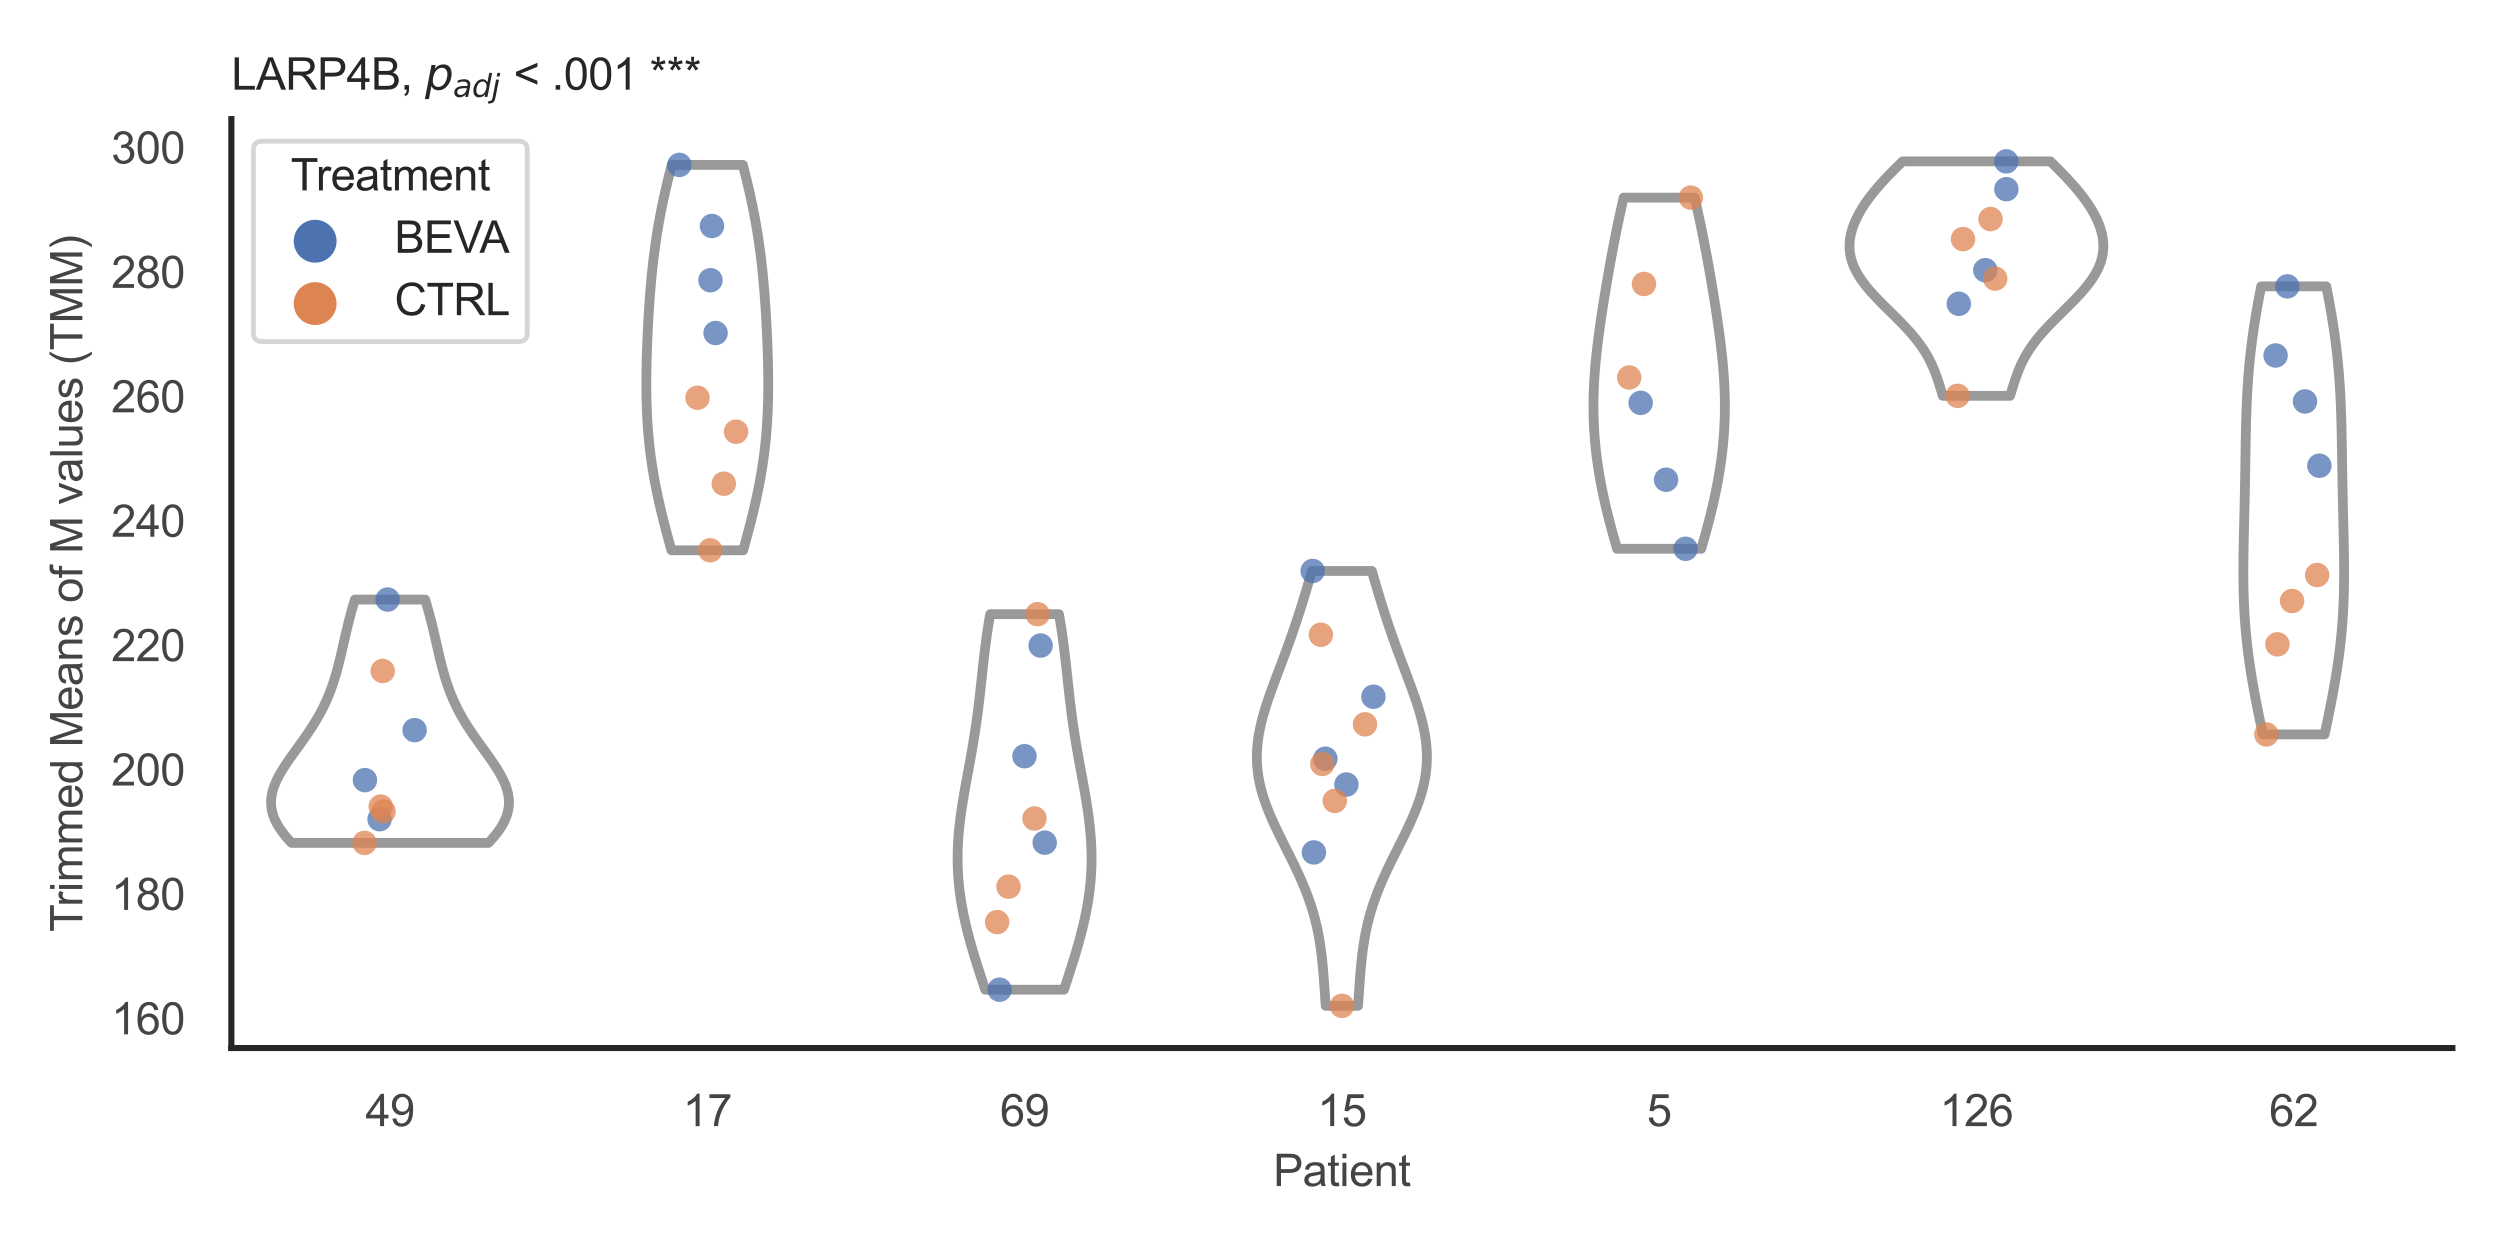 <?xml version="1.0" encoding="utf-8" standalone="no"?>
<!DOCTYPE svg PUBLIC "-//W3C//DTD SVG 1.1//EN"
  "http://www.w3.org/Graphics/SVG/1.1/DTD/svg11.dtd">
<svg xmlns:xlink="http://www.w3.org/1999/xlink" width="510.236pt" height="255.118pt" viewBox="0 0 510.236 255.118" xmlns="http://www.w3.org/2000/svg" version="1.1">
 <defs>
  <style type="text/css">*{stroke-linejoin: round; stroke-linecap: butt}</style>
 </defs>
 <g id="figure_1">
  <g id="patch_1">
   <path d="M 0 255.118 
L 510.236 255.118 
L 510.236 0 
L 0 0 
z
" style="fill: #ffffff"/>
  </g>
  <g id="axes_1">
   <g id="patch_2">
    <path d="M 47.22 213.898 
L 500.516 213.898 
L 500.516 24.32 
L 47.22 24.32 
z
" style="fill: #ffffff"/>
   </g>
   <g id="matplotlib.axis_1">
    <g id="xtick_1">
     <g id="text_1">
      <!-- 49 -->
      <g style="fill: #444444" transform="translate(74.593 229.84)scale(0.09 -0.09)">
       <defs>
        <path id="ArialMT-34" d="M 2069 0 
L 2069 1097 
L 81 1097 
L 81 1613 
L 2172 4581 
L 2631 4581 
L 2631 1613 
L 3250 1613 
L 3250 1097 
L 2631 1097 
L 2631 0 
L 2069 0 
z
M 2069 1613 
L 2069 3678 
L 634 1613 
L 2069 1613 
z
" transform="scale(0.016)"/>
        <path id="ArialMT-39" d="M 350 1059 
L 891 1109 
Q 959 728 1153 556 
Q 1347 384 1650 384 
Q 1909 384 2104 503 
Q 2300 622 2425 820 
Q 2550 1019 2634 1356 
Q 2719 1694 2719 2044 
Q 2719 2081 2716 2156 
Q 2547 1888 2255 1720 
Q 1963 1553 1622 1553 
Q 1053 1553 659 1965 
Q 266 2378 266 3053 
Q 266 3750 677 4175 
Q 1088 4600 1706 4600 
Q 2153 4600 2523 4359 
Q 2894 4119 3086 3673 
Q 3278 3228 3278 2384 
Q 3278 1506 3087 986 
Q 2897 466 2520 194 
Q 2144 -78 1638 -78 
Q 1100 -78 759 220 
Q 419 519 350 1059 
z
M 2653 3081 
Q 2653 3566 2395 3850 
Q 2138 4134 1775 4134 
Q 1400 4134 1122 3828 
Q 844 3522 844 3034 
Q 844 2597 1108 2323 
Q 1372 2050 1759 2050 
Q 2150 2050 2401 2323 
Q 2653 2597 2653 3081 
z
" transform="scale(0.016)"/>
       </defs>
       <use xlink:href="#ArialMT-34"/>
       <use xlink:href="#ArialMT-39" x="55.615"/>
      </g>
     </g>
    </g>
    <g id="xtick_2">
     <g id="text_2">
      <!-- 17 -->
      <g style="fill: #444444" transform="translate(139.35 229.84)scale(0.09 -0.09)">
       <defs>
        <path id="ArialMT-31" d="M 2384 0 
L 1822 0 
L 1822 3584 
Q 1619 3391 1289 3197 
Q 959 3003 697 2906 
L 697 3450 
Q 1169 3672 1522 3987 
Q 1875 4303 2022 4600 
L 2384 4600 
L 2384 0 
z
" transform="scale(0.016)"/>
        <path id="ArialMT-37" d="M 303 3981 
L 303 4522 
L 3269 4522 
L 3269 4084 
Q 2831 3619 2401 2847 
Q 1972 2075 1738 1259 
Q 1569 684 1522 0 
L 944 0 
Q 953 541 1156 1306 
Q 1359 2072 1739 2783 
Q 2119 3494 2547 3981 
L 303 3981 
z
" transform="scale(0.016)"/>
       </defs>
       <use xlink:href="#ArialMT-31"/>
       <use xlink:href="#ArialMT-37" x="55.615"/>
      </g>
     </g>
    </g>
    <g id="xtick_3">
     <g id="text_3">
      <!-- 69 -->
      <g style="fill: #444444" transform="translate(204.107 229.84)scale(0.09 -0.09)">
       <defs>
        <path id="ArialMT-36" d="M 3184 3459 
L 2625 3416 
Q 2550 3747 2413 3897 
Q 2184 4138 1850 4138 
Q 1581 4138 1378 3988 
Q 1113 3794 959 3422 
Q 806 3050 800 2363 
Q 1003 2672 1297 2822 
Q 1591 2972 1913 2972 
Q 2475 2972 2870 2558 
Q 3266 2144 3266 1488 
Q 3266 1056 3080 686 
Q 2894 316 2569 119 
Q 2244 -78 1831 -78 
Q 1128 -78 684 439 
Q 241 956 241 2144 
Q 241 3472 731 4075 
Q 1159 4600 1884 4600 
Q 2425 4600 2770 4297 
Q 3116 3994 3184 3459 
z
M 888 1484 
Q 888 1194 1011 928 
Q 1134 663 1356 523 
Q 1578 384 1822 384 
Q 2178 384 2434 671 
Q 2691 959 2691 1453 
Q 2691 1928 2437 2201 
Q 2184 2475 1800 2475 
Q 1419 2475 1153 2201 
Q 888 1928 888 1484 
z
" transform="scale(0.016)"/>
       </defs>
       <use xlink:href="#ArialMT-36"/>
       <use xlink:href="#ArialMT-39" x="55.615"/>
      </g>
     </g>
    </g>
    <g id="xtick_4">
     <g id="text_4">
      <!-- 15 -->
      <g style="fill: #444444" transform="translate(268.863 229.84)scale(0.09 -0.09)">
       <defs>
        <path id="ArialMT-35" d="M 266 1200 
L 856 1250 
Q 922 819 1161 601 
Q 1400 384 1738 384 
Q 2144 384 2425 690 
Q 2706 997 2706 1503 
Q 2706 1984 2436 2262 
Q 2166 2541 1728 2541 
Q 1456 2541 1237 2417 
Q 1019 2294 894 2097 
L 366 2166 
L 809 4519 
L 3088 4519 
L 3088 3981 
L 1259 3981 
L 1013 2750 
Q 1425 3038 1878 3038 
Q 2478 3038 2890 2622 
Q 3303 2206 3303 1553 
Q 3303 931 2941 478 
Q 2500 -78 1738 -78 
Q 1113 -78 717 272 
Q 322 622 266 1200 
z
" transform="scale(0.016)"/>
       </defs>
       <use xlink:href="#ArialMT-31"/>
       <use xlink:href="#ArialMT-35" x="55.615"/>
      </g>
     </g>
    </g>
    <g id="xtick_5">
     <g id="text_5">
      <!-- 5 -->
      <g style="fill: #444444" transform="translate(336.122 229.84)scale(0.09 -0.09)">
       <use xlink:href="#ArialMT-35"/>
      </g>
     </g>
    </g>
    <g id="xtick_6">
     <g id="text_6">
      <!-- 126 -->
      <g style="fill: #444444" transform="translate(395.874 229.84)scale(0.09 -0.09)">
       <defs>
        <path id="ArialMT-32" d="M 3222 541 
L 3222 0 
L 194 0 
Q 188 203 259 391 
Q 375 700 629 1000 
Q 884 1300 1366 1694 
Q 2113 2306 2375 2664 
Q 2638 3022 2638 3341 
Q 2638 3675 2398 3904 
Q 2159 4134 1775 4134 
Q 1369 4134 1125 3890 
Q 881 3647 878 3216 
L 300 3275 
Q 359 3922 746 4261 
Q 1134 4600 1788 4600 
Q 2447 4600 2831 4234 
Q 3216 3869 3216 3328 
Q 3216 3053 3103 2787 
Q 2991 2522 2730 2228 
Q 2469 1934 1863 1422 
Q 1356 997 1212 845 
Q 1069 694 975 541 
L 3222 541 
z
" transform="scale(0.016)"/>
       </defs>
       <use xlink:href="#ArialMT-31"/>
       <use xlink:href="#ArialMT-32" x="55.615"/>
       <use xlink:href="#ArialMT-36" x="111.23"/>
      </g>
     </g>
    </g>
    <g id="xtick_7">
     <g id="text_7">
      <!-- 62 -->
      <g style="fill: #444444" transform="translate(463.133 229.84)scale(0.09 -0.09)">
       <use xlink:href="#ArialMT-36"/>
       <use xlink:href="#ArialMT-32" x="55.615"/>
      </g>
     </g>
    </g>
    <g id="text_8">
     <!-- Patient -->
     <g style="fill: #444444" transform="translate(259.859 242.071)scale(0.09 -0.09)">
      <defs>
       <path id="ArialMT-50" d="M 494 0 
L 494 4581 
L 2222 4581 
Q 2678 4581 2919 4538 
Q 3256 4481 3484 4323 
Q 3713 4166 3852 3881 
Q 3991 3597 3991 3256 
Q 3991 2672 3619 2267 
Q 3247 1863 2275 1863 
L 1100 1863 
L 1100 0 
L 494 0 
z
M 1100 2403 
L 2284 2403 
Q 2872 2403 3119 2622 
Q 3366 2841 3366 3238 
Q 3366 3525 3220 3729 
Q 3075 3934 2838 4000 
Q 2684 4041 2272 4041 
L 1100 4041 
L 1100 2403 
z
" transform="scale(0.016)"/>
       <path id="ArialMT-61" d="M 2588 409 
Q 2275 144 1986 34 
Q 1697 -75 1366 -75 
Q 819 -75 525 192 
Q 231 459 231 875 
Q 231 1119 342 1320 
Q 453 1522 633 1644 
Q 813 1766 1038 1828 
Q 1203 1872 1538 1913 
Q 2219 1994 2541 2106 
Q 2544 2222 2544 2253 
Q 2544 2597 2384 2738 
Q 2169 2928 1744 2928 
Q 1347 2928 1158 2789 
Q 969 2650 878 2297 
L 328 2372 
Q 403 2725 575 2942 
Q 747 3159 1072 3276 
Q 1397 3394 1825 3394 
Q 2250 3394 2515 3294 
Q 2781 3194 2906 3042 
Q 3031 2891 3081 2659 
Q 3109 2516 3109 2141 
L 3109 1391 
Q 3109 606 3145 398 
Q 3181 191 3288 0 
L 2700 0 
Q 2613 175 2588 409 
z
M 2541 1666 
Q 2234 1541 1622 1453 
Q 1275 1403 1131 1340 
Q 988 1278 909 1158 
Q 831 1038 831 891 
Q 831 666 1001 516 
Q 1172 366 1500 366 
Q 1825 366 2078 508 
Q 2331 650 2450 897 
Q 2541 1088 2541 1459 
L 2541 1666 
z
" transform="scale(0.016)"/>
       <path id="ArialMT-74" d="M 1650 503 
L 1731 6 
Q 1494 -44 1306 -44 
Q 1000 -44 831 53 
Q 663 150 594 308 
Q 525 466 525 972 
L 525 2881 
L 113 2881 
L 113 3319 
L 525 3319 
L 525 4141 
L 1084 4478 
L 1084 3319 
L 1650 3319 
L 1650 2881 
L 1084 2881 
L 1084 941 
Q 1084 700 1114 631 
Q 1144 563 1211 522 
Q 1278 481 1403 481 
Q 1497 481 1650 503 
z
" transform="scale(0.016)"/>
       <path id="ArialMT-69" d="M 425 3934 
L 425 4581 
L 988 4581 
L 988 3934 
L 425 3934 
z
M 425 0 
L 425 3319 
L 988 3319 
L 988 0 
L 425 0 
z
" transform="scale(0.016)"/>
       <path id="ArialMT-65" d="M 2694 1069 
L 3275 997 
Q 3138 488 2766 206 
Q 2394 -75 1816 -75 
Q 1088 -75 661 373 
Q 234 822 234 1631 
Q 234 2469 665 2931 
Q 1097 3394 1784 3394 
Q 2450 3394 2872 2941 
Q 3294 2488 3294 1666 
Q 3294 1616 3291 1516 
L 816 1516 
Q 847 969 1125 678 
Q 1403 388 1819 388 
Q 2128 388 2347 550 
Q 2566 713 2694 1069 
z
M 847 1978 
L 2700 1978 
Q 2663 2397 2488 2606 
Q 2219 2931 1791 2931 
Q 1403 2931 1139 2672 
Q 875 2413 847 1978 
z
" transform="scale(0.016)"/>
       <path id="ArialMT-6e" d="M 422 0 
L 422 3319 
L 928 3319 
L 928 2847 
Q 1294 3394 1984 3394 
Q 2284 3394 2536 3286 
Q 2788 3178 2913 3003 
Q 3038 2828 3088 2588 
Q 3119 2431 3119 2041 
L 3119 0 
L 2556 0 
L 2556 2019 
Q 2556 2363 2490 2533 
Q 2425 2703 2258 2804 
Q 2091 2906 1866 2906 
Q 1506 2906 1245 2678 
Q 984 2450 984 1813 
L 984 0 
L 422 0 
z
" transform="scale(0.016)"/>
      </defs>
      <use xlink:href="#ArialMT-50"/>
      <use xlink:href="#ArialMT-61" x="66.699"/>
      <use xlink:href="#ArialMT-74" x="122.314"/>
      <use xlink:href="#ArialMT-69" x="150.098"/>
      <use xlink:href="#ArialMT-65" x="172.314"/>
      <use xlink:href="#ArialMT-6e" x="227.93"/>
      <use xlink:href="#ArialMT-74" x="283.545"/>
     </g>
    </g>
   </g>
   <g id="matplotlib.axis_2">
    <g id="ytick_1">
     <g id="text_9">
      <!-- 160 -->
      <g style="fill: #444444" transform="translate(22.705 211.105)scale(0.09 -0.09)">
       <defs>
        <path id="ArialMT-30" d="M 266 2259 
Q 266 3072 433 3567 
Q 600 4063 929 4331 
Q 1259 4600 1759 4600 
Q 2128 4600 2406 4451 
Q 2684 4303 2865 4023 
Q 3047 3744 3150 3342 
Q 3253 2941 3253 2259 
Q 3253 1453 3087 958 
Q 2922 463 2592 192 
Q 2263 -78 1759 -78 
Q 1097 -78 719 397 
Q 266 969 266 2259 
z
M 844 2259 
Q 844 1131 1108 757 
Q 1372 384 1759 384 
Q 2147 384 2411 759 
Q 2675 1134 2675 2259 
Q 2675 3391 2411 3762 
Q 2147 4134 1753 4134 
Q 1366 4134 1134 3806 
Q 844 3388 844 2259 
z
" transform="scale(0.016)"/>
       </defs>
       <use xlink:href="#ArialMT-31"/>
       <use xlink:href="#ArialMT-36" x="55.615"/>
       <use xlink:href="#ArialMT-30" x="111.23"/>
      </g>
     </g>
    </g>
    <g id="ytick_2">
     <g id="text_10">
      <!-- 180 -->
      <g style="fill: #444444" transform="translate(22.705 185.714)scale(0.09 -0.09)">
       <defs>
        <path id="ArialMT-38" d="M 1131 2484 
Q 781 2613 612 2850 
Q 444 3088 444 3419 
Q 444 3919 803 4259 
Q 1163 4600 1759 4600 
Q 2359 4600 2725 4251 
Q 3091 3903 3091 3403 
Q 3091 3084 2923 2848 
Q 2756 2613 2416 2484 
Q 2838 2347 3058 2040 
Q 3278 1734 3278 1309 
Q 3278 722 2862 322 
Q 2447 -78 1769 -78 
Q 1091 -78 675 323 
Q 259 725 259 1325 
Q 259 1772 486 2073 
Q 713 2375 1131 2484 
z
M 1019 3438 
Q 1019 3113 1228 2906 
Q 1438 2700 1772 2700 
Q 2097 2700 2305 2904 
Q 2513 3109 2513 3406 
Q 2513 3716 2298 3927 
Q 2084 4138 1766 4138 
Q 1444 4138 1231 3931 
Q 1019 3725 1019 3438 
z
M 838 1322 
Q 838 1081 952 856 
Q 1066 631 1291 507 
Q 1516 384 1775 384 
Q 2178 384 2440 643 
Q 2703 903 2703 1303 
Q 2703 1709 2433 1975 
Q 2163 2241 1756 2241 
Q 1359 2241 1098 1978 
Q 838 1716 838 1322 
z
" transform="scale(0.016)"/>
       </defs>
       <use xlink:href="#ArialMT-31"/>
       <use xlink:href="#ArialMT-38" x="55.615"/>
       <use xlink:href="#ArialMT-30" x="111.23"/>
      </g>
     </g>
    </g>
    <g id="ytick_3">
     <g id="text_11">
      <!-- 200 -->
      <g style="fill: #444444" transform="translate(22.705 160.322)scale(0.09 -0.09)">
       <use xlink:href="#ArialMT-32"/>
       <use xlink:href="#ArialMT-30" x="55.615"/>
       <use xlink:href="#ArialMT-30" x="111.23"/>
      </g>
     </g>
    </g>
    <g id="ytick_4">
     <g id="text_12">
      <!-- 220 -->
      <g style="fill: #444444" transform="translate(22.705 134.931)scale(0.09 -0.09)">
       <use xlink:href="#ArialMT-32"/>
       <use xlink:href="#ArialMT-32" x="55.615"/>
       <use xlink:href="#ArialMT-30" x="111.23"/>
      </g>
     </g>
    </g>
    <g id="ytick_5">
     <g id="text_13">
      <!-- 240 -->
      <g style="fill: #444444" transform="translate(22.705 109.54)scale(0.09 -0.09)">
       <use xlink:href="#ArialMT-32"/>
       <use xlink:href="#ArialMT-34" x="55.615"/>
       <use xlink:href="#ArialMT-30" x="111.23"/>
      </g>
     </g>
    </g>
    <g id="ytick_6">
     <g id="text_14">
      <!-- 260 -->
      <g style="fill: #444444" transform="translate(22.705 84.149)scale(0.09 -0.09)">
       <use xlink:href="#ArialMT-32"/>
       <use xlink:href="#ArialMT-36" x="55.615"/>
       <use xlink:href="#ArialMT-30" x="111.23"/>
      </g>
     </g>
    </g>
    <g id="ytick_7">
     <g id="text_15">
      <!-- 280 -->
      <g style="fill: #444444" transform="translate(22.705 58.758)scale(0.09 -0.09)">
       <use xlink:href="#ArialMT-32"/>
       <use xlink:href="#ArialMT-38" x="55.615"/>
       <use xlink:href="#ArialMT-30" x="111.23"/>
      </g>
     </g>
    </g>
    <g id="ytick_8">
     <g id="text_16">
      <!-- 300 -->
      <g style="fill: #444444" transform="translate(22.705 33.366)scale(0.09 -0.09)">
       <defs>
        <path id="ArialMT-33" d="M 269 1209 
L 831 1284 
Q 928 806 1161 595 
Q 1394 384 1728 384 
Q 2125 384 2398 659 
Q 2672 934 2672 1341 
Q 2672 1728 2419 1979 
Q 2166 2231 1775 2231 
Q 1616 2231 1378 2169 
L 1441 2663 
Q 1497 2656 1531 2656 
Q 1891 2656 2178 2843 
Q 2466 3031 2466 3422 
Q 2466 3731 2256 3934 
Q 2047 4138 1716 4138 
Q 1388 4138 1169 3931 
Q 950 3725 888 3313 
L 325 3413 
Q 428 3978 793 4289 
Q 1159 4600 1703 4600 
Q 2078 4600 2393 4439 
Q 2709 4278 2876 4000 
Q 3044 3722 3044 3409 
Q 3044 3113 2884 2869 
Q 2725 2625 2413 2481 
Q 2819 2388 3044 2092 
Q 3269 1797 3269 1353 
Q 3269 753 2831 336 
Q 2394 -81 1725 -81 
Q 1122 -81 723 278 
Q 325 638 269 1209 
z
" transform="scale(0.016)"/>
       </defs>
       <use xlink:href="#ArialMT-33"/>
       <use xlink:href="#ArialMT-30" x="55.615"/>
       <use xlink:href="#ArialMT-30" x="111.23"/>
      </g>
     </g>
    </g>
    <g id="text_17">
     <!-- Trimmed Means of M values (TMM) -->
     <g style="fill: #444444" transform="translate(16.811 190.195)rotate(-90)scale(0.09 -0.09)">
      <defs>
       <path id="ArialMT-54" d="M 1659 0 
L 1659 4041 
L 150 4041 
L 150 4581 
L 3781 4581 
L 3781 4041 
L 2266 4041 
L 2266 0 
L 1659 0 
z
" transform="scale(0.016)"/>
       <path id="ArialMT-72" d="M 416 0 
L 416 3319 
L 922 3319 
L 922 2816 
Q 1116 3169 1280 3281 
Q 1444 3394 1641 3394 
Q 1925 3394 2219 3213 
L 2025 2691 
Q 1819 2813 1613 2813 
Q 1428 2813 1281 2702 
Q 1134 2591 1072 2394 
Q 978 2094 978 1738 
L 978 0 
L 416 0 
z
" transform="scale(0.016)"/>
       <path id="ArialMT-6d" d="M 422 0 
L 422 3319 
L 925 3319 
L 925 2853 
Q 1081 3097 1340 3245 
Q 1600 3394 1931 3394 
Q 2300 3394 2536 3241 
Q 2772 3088 2869 2813 
Q 3263 3394 3894 3394 
Q 4388 3394 4653 3120 
Q 4919 2847 4919 2278 
L 4919 0 
L 4359 0 
L 4359 2091 
Q 4359 2428 4304 2576 
Q 4250 2725 4106 2815 
Q 3963 2906 3769 2906 
Q 3419 2906 3187 2673 
Q 2956 2441 2956 1928 
L 2956 0 
L 2394 0 
L 2394 2156 
Q 2394 2531 2256 2718 
Q 2119 2906 1806 2906 
Q 1569 2906 1367 2781 
Q 1166 2656 1075 2415 
Q 984 2175 984 1722 
L 984 0 
L 422 0 
z
" transform="scale(0.016)"/>
       <path id="ArialMT-64" d="M 2575 0 
L 2575 419 
Q 2259 -75 1647 -75 
Q 1250 -75 917 144 
Q 584 363 401 755 
Q 219 1147 219 1656 
Q 219 2153 384 2558 
Q 550 2963 881 3178 
Q 1213 3394 1622 3394 
Q 1922 3394 2156 3267 
Q 2391 3141 2538 2938 
L 2538 4581 
L 3097 4581 
L 3097 0 
L 2575 0 
z
M 797 1656 
Q 797 1019 1065 703 
Q 1334 388 1700 388 
Q 2069 388 2326 689 
Q 2584 991 2584 1609 
Q 2584 2291 2321 2609 
Q 2059 2928 1675 2928 
Q 1300 2928 1048 2622 
Q 797 2316 797 1656 
z
" transform="scale(0.016)"/>
       <path id="ArialMT-20" transform="scale(0.016)"/>
       <path id="ArialMT-4d" d="M 475 0 
L 475 4581 
L 1388 4581 
L 2472 1338 
Q 2622 884 2691 659 
Q 2769 909 2934 1394 
L 4031 4581 
L 4847 4581 
L 4847 0 
L 4263 0 
L 4263 3834 
L 2931 0 
L 2384 0 
L 1059 3900 
L 1059 0 
L 475 0 
z
" transform="scale(0.016)"/>
       <path id="ArialMT-73" d="M 197 991 
L 753 1078 
Q 800 744 1014 566 
Q 1228 388 1613 388 
Q 2000 388 2187 545 
Q 2375 703 2375 916 
Q 2375 1106 2209 1216 
Q 2094 1291 1634 1406 
Q 1016 1563 777 1677 
Q 538 1791 414 1992 
Q 291 2194 291 2438 
Q 291 2659 392 2848 
Q 494 3038 669 3163 
Q 800 3259 1026 3326 
Q 1253 3394 1513 3394 
Q 1903 3394 2198 3281 
Q 2494 3169 2634 2976 
Q 2775 2784 2828 2463 
L 2278 2388 
Q 2241 2644 2061 2787 
Q 1881 2931 1553 2931 
Q 1166 2931 1000 2803 
Q 834 2675 834 2503 
Q 834 2394 903 2306 
Q 972 2216 1119 2156 
Q 1203 2125 1616 2013 
Q 2213 1853 2448 1751 
Q 2684 1650 2818 1456 
Q 2953 1263 2953 975 
Q 2953 694 2789 445 
Q 2625 197 2315 61 
Q 2006 -75 1616 -75 
Q 969 -75 630 194 
Q 291 463 197 991 
z
" transform="scale(0.016)"/>
       <path id="ArialMT-6f" d="M 213 1659 
Q 213 2581 725 3025 
Q 1153 3394 1769 3394 
Q 2453 3394 2887 2945 
Q 3322 2497 3322 1706 
Q 3322 1066 3130 698 
Q 2938 331 2570 128 
Q 2203 -75 1769 -75 
Q 1072 -75 642 372 
Q 213 819 213 1659 
z
M 791 1659 
Q 791 1022 1069 705 
Q 1347 388 1769 388 
Q 2188 388 2466 706 
Q 2744 1025 2744 1678 
Q 2744 2294 2464 2611 
Q 2184 2928 1769 2928 
Q 1347 2928 1069 2612 
Q 791 2297 791 1659 
z
" transform="scale(0.016)"/>
       <path id="ArialMT-66" d="M 556 0 
L 556 2881 
L 59 2881 
L 59 3319 
L 556 3319 
L 556 3672 
Q 556 4006 616 4169 
Q 697 4388 901 4523 
Q 1106 4659 1475 4659 
Q 1713 4659 2000 4603 
L 1916 4113 
Q 1741 4144 1584 4144 
Q 1328 4144 1222 4034 
Q 1116 3925 1116 3625 
L 1116 3319 
L 1763 3319 
L 1763 2881 
L 1116 2881 
L 1116 0 
L 556 0 
z
" transform="scale(0.016)"/>
       <path id="ArialMT-76" d="M 1344 0 
L 81 3319 
L 675 3319 
L 1388 1331 
Q 1503 1009 1600 663 
Q 1675 925 1809 1294 
L 2547 3319 
L 3125 3319 
L 1869 0 
L 1344 0 
z
" transform="scale(0.016)"/>
       <path id="ArialMT-6c" d="M 409 0 
L 409 4581 
L 972 4581 
L 972 0 
L 409 0 
z
" transform="scale(0.016)"/>
       <path id="ArialMT-75" d="M 2597 0 
L 2597 488 
Q 2209 -75 1544 -75 
Q 1250 -75 995 37 
Q 741 150 617 320 
Q 494 491 444 738 
Q 409 903 409 1263 
L 409 3319 
L 972 3319 
L 972 1478 
Q 972 1038 1006 884 
Q 1059 663 1231 536 
Q 1403 409 1656 409 
Q 1909 409 2131 539 
Q 2353 669 2445 892 
Q 2538 1116 2538 1541 
L 2538 3319 
L 3100 3319 
L 3100 0 
L 2597 0 
z
" transform="scale(0.016)"/>
       <path id="ArialMT-28" d="M 1497 -1347 
Q 1031 -759 709 28 
Q 388 816 388 1659 
Q 388 2403 628 3084 
Q 909 3875 1497 4659 
L 1900 4659 
Q 1522 4009 1400 3731 
Q 1209 3300 1100 2831 
Q 966 2247 966 1656 
Q 966 153 1900 -1347 
L 1497 -1347 
z
" transform="scale(0.016)"/>
       <path id="ArialMT-29" d="M 791 -1347 
L 388 -1347 
Q 1322 153 1322 1656 
Q 1322 2244 1188 2822 
Q 1081 3291 891 3722 
Q 769 4003 388 4659 
L 791 4659 
Q 1378 3875 1659 3084 
Q 1900 2403 1900 1659 
Q 1900 816 1576 28 
Q 1253 -759 791 -1347 
z
" transform="scale(0.016)"/>
      </defs>
      <use xlink:href="#ArialMT-54"/>
      <use xlink:href="#ArialMT-72" x="57.334"/>
      <use xlink:href="#ArialMT-69" x="90.635"/>
      <use xlink:href="#ArialMT-6d" x="112.852"/>
      <use xlink:href="#ArialMT-6d" x="196.152"/>
      <use xlink:href="#ArialMT-65" x="279.453"/>
      <use xlink:href="#ArialMT-64" x="335.068"/>
      <use xlink:href="#ArialMT-20" x="390.684"/>
      <use xlink:href="#ArialMT-4d" x="418.467"/>
      <use xlink:href="#ArialMT-65" x="501.768"/>
      <use xlink:href="#ArialMT-61" x="557.383"/>
      <use xlink:href="#ArialMT-6e" x="612.998"/>
      <use xlink:href="#ArialMT-73" x="668.613"/>
      <use xlink:href="#ArialMT-20" x="718.613"/>
      <use xlink:href="#ArialMT-6f" x="746.396"/>
      <use xlink:href="#ArialMT-66" x="802.012"/>
      <use xlink:href="#ArialMT-20" x="829.795"/>
      <use xlink:href="#ArialMT-4d" x="857.578"/>
      <use xlink:href="#ArialMT-20" x="940.879"/>
      <use xlink:href="#ArialMT-76" x="968.662"/>
      <use xlink:href="#ArialMT-61" x="1018.662"/>
      <use xlink:href="#ArialMT-6c" x="1074.277"/>
      <use xlink:href="#ArialMT-75" x="1096.494"/>
      <use xlink:href="#ArialMT-65" x="1152.109"/>
      <use xlink:href="#ArialMT-73" x="1207.725"/>
      <use xlink:href="#ArialMT-20" x="1257.725"/>
      <use xlink:href="#ArialMT-28" x="1285.508"/>
      <use xlink:href="#ArialMT-54" x="1318.809"/>
      <use xlink:href="#ArialMT-4d" x="1379.893"/>
      <use xlink:href="#ArialMT-4d" x="1463.193"/>
      <use xlink:href="#ArialMT-29" x="1546.494"/>
     </g>
    </g>
   </g>
   <g id="PolyCollection_1">
    <defs>
     <path id="m7001879b8d" d="M 99.702 -83.091 
L 59.495 -83.091 
L 59.029 -83.592 
L 58.586 -84.094 
L 58.166 -84.595 
L 57.77 -85.097 
L 57.401 -85.599 
L 57.06 -86.1 
L 56.747 -86.602 
L 56.463 -87.104 
L 56.21 -87.605 
L 55.988 -88.107 
L 55.798 -88.608 
L 55.64 -89.11 
L 55.514 -89.612 
L 55.42 -90.113 
L 55.357 -90.615 
L 55.327 -91.117 
L 55.328 -91.618 
L 55.359 -92.12 
L 55.42 -92.622 
L 55.51 -93.123 
L 55.628 -93.625 
L 55.772 -94.126 
L 55.942 -94.628 
L 56.136 -95.13 
L 56.352 -95.631 
L 56.589 -96.133 
L 56.846 -96.635 
L 57.121 -97.136 
L 57.412 -97.638 
L 57.717 -98.14 
L 58.035 -98.641 
L 58.364 -99.143 
L 58.703 -99.644 
L 59.049 -100.146 
L 59.402 -100.648 
L 59.759 -101.149 
L 60.12 -101.651 
L 60.482 -102.153 
L 60.845 -102.654 
L 61.207 -103.156 
L 61.567 -103.657 
L 61.923 -104.159 
L 62.276 -104.661 
L 62.623 -105.162 
L 62.964 -105.664 
L 63.299 -106.166 
L 63.627 -106.667 
L 63.946 -107.169 
L 64.257 -107.671 
L 64.56 -108.172 
L 64.853 -108.674 
L 65.137 -109.175 
L 65.411 -109.677 
L 65.677 -110.179 
L 65.932 -110.68 
L 66.178 -111.182 
L 66.415 -111.684 
L 66.642 -112.185 
L 66.861 -112.687 
L 67.071 -113.189 
L 67.272 -113.69 
L 67.465 -114.192 
L 67.65 -114.693 
L 67.828 -115.195 
L 67.998 -115.697 
L 68.162 -116.198 
L 68.319 -116.7 
L 68.471 -117.202 
L 68.617 -117.703 
L 68.758 -118.205 
L 68.895 -118.707 
L 69.027 -119.208 
L 69.156 -119.71 
L 69.282 -120.211 
L 69.404 -120.713 
L 69.525 -121.215 
L 69.643 -121.716 
L 69.759 -122.218 
L 69.875 -122.72 
L 69.99 -123.221 
L 70.104 -123.723 
L 70.218 -124.224 
L 70.333 -124.726 
L 70.448 -125.228 
L 70.565 -125.729 
L 70.682 -126.231 
L 70.802 -126.733 
L 70.923 -127.234 
L 71.046 -127.736 
L 71.172 -128.238 
L 71.3 -128.739 
L 71.431 -129.241 
L 71.565 -129.742 
L 71.702 -130.244 
L 71.842 -130.746 
L 71.985 -131.247 
L 72.131 -131.749 
L 72.281 -132.251 
L 72.434 -132.752 
L 86.762 -132.752 
L 86.762 -132.752 
L 86.915 -132.251 
L 87.065 -131.749 
L 87.212 -131.247 
L 87.355 -130.746 
L 87.495 -130.244 
L 87.632 -129.742 
L 87.766 -129.241 
L 87.897 -128.739 
L 88.025 -128.238 
L 88.151 -127.736 
L 88.274 -127.234 
L 88.395 -126.733 
L 88.514 -126.231 
L 88.632 -125.729 
L 88.748 -125.228 
L 88.864 -124.726 
L 88.978 -124.224 
L 89.093 -123.723 
L 89.207 -123.221 
L 89.322 -122.72 
L 89.437 -122.218 
L 89.554 -121.716 
L 89.672 -121.215 
L 89.792 -120.713 
L 89.915 -120.211 
L 90.04 -119.71 
L 90.169 -119.208 
L 90.302 -118.707 
L 90.438 -118.205 
L 90.579 -117.703 
L 90.726 -117.202 
L 90.877 -116.7 
L 91.035 -116.198 
L 91.198 -115.697 
L 91.369 -115.195 
L 91.547 -114.693 
L 91.732 -114.192 
L 91.925 -113.69 
L 92.126 -113.189 
L 92.336 -112.687 
L 92.554 -112.185 
L 92.782 -111.684 
L 93.018 -111.182 
L 93.265 -110.68 
L 93.52 -110.179 
L 93.785 -109.677 
L 94.06 -109.175 
L 94.344 -108.674 
L 94.637 -108.172 
L 94.939 -107.671 
L 95.251 -107.169 
L 95.57 -106.667 
L 95.897 -106.166 
L 96.232 -105.664 
L 96.574 -105.162 
L 96.921 -104.661 
L 97.273 -104.159 
L 97.63 -103.657 
L 97.99 -103.156 
L 98.352 -102.654 
L 98.714 -102.153 
L 99.077 -101.651 
L 99.437 -101.149 
L 99.795 -100.648 
L 100.147 -100.146 
L 100.494 -99.644 
L 100.832 -99.143 
L 101.162 -98.641 
L 101.48 -98.14 
L 101.785 -97.638 
L 102.076 -97.136 
L 102.35 -96.635 
L 102.607 -96.133 
L 102.845 -95.631 
L 103.061 -95.13 
L 103.255 -94.628 
L 103.424 -94.126 
L 103.569 -93.625 
L 103.687 -93.123 
L 103.776 -92.622 
L 103.838 -92.12 
L 103.869 -91.618 
L 103.87 -91.117 
L 103.839 -90.615 
L 103.777 -90.113 
L 103.683 -89.612 
L 103.557 -89.11 
L 103.398 -88.608 
L 103.208 -88.107 
L 102.986 -87.605 
L 102.733 -87.104 
L 102.45 -86.602 
L 102.137 -86.1 
L 101.795 -85.599 
L 101.426 -85.097 
L 101.031 -84.595 
L 100.611 -84.094 
L 100.167 -83.592 
L 99.702 -83.091 
z
" style="stroke: #999999; stroke-width: 2"/>
    </defs>
    <g clip-path="url(#p5bd70517f7)">
     <use xlink:href="#m7001879b8d" x="0" y="255.118" style="fill: #ffffff; stroke: #999999; stroke-width: 2"/>
    </g>
   </g>
   <g id="PolyCollection_2">
    <defs>
     <path id="m1aae3dec90" d="M 151.674 -142.808 
L 137.036 -142.808 
L 136.815 -143.602 
L 136.596 -144.397 
L 136.379 -145.191 
L 136.165 -145.986 
L 135.953 -146.78 
L 135.744 -147.575 
L 135.539 -148.369 
L 135.337 -149.163 
L 135.14 -149.958 
L 134.947 -150.752 
L 134.759 -151.547 
L 134.575 -152.341 
L 134.397 -153.136 
L 134.224 -153.93 
L 134.057 -154.725 
L 133.896 -155.519 
L 133.74 -156.314 
L 133.591 -157.108 
L 133.448 -157.903 
L 133.312 -158.697 
L 133.182 -159.492 
L 133.058 -160.286 
L 132.942 -161.081 
L 132.832 -161.875 
L 132.728 -162.67 
L 132.632 -163.464 
L 132.542 -164.258 
L 132.458 -165.053 
L 132.381 -165.847 
L 132.311 -166.642 
L 132.247 -167.436 
L 132.189 -168.231 
L 132.137 -169.025 
L 132.091 -169.82 
L 132.051 -170.614 
L 132.017 -171.409 
L 131.988 -172.203 
L 131.964 -172.998 
L 131.945 -173.792 
L 131.93 -174.587 
L 131.921 -175.381 
L 131.915 -176.176 
L 131.914 -176.97 
L 131.917 -177.764 
L 131.923 -178.559 
L 131.933 -179.353 
L 131.947 -180.148 
L 131.963 -180.942 
L 131.982 -181.737 
L 132.005 -182.531 
L 132.03 -183.326 
L 132.057 -184.12 
L 132.087 -184.915 
L 132.119 -185.709 
L 132.154 -186.504 
L 132.191 -187.298 
L 132.23 -188.093 
L 132.271 -188.887 
L 132.315 -189.682 
L 132.361 -190.476 
L 132.409 -191.271 
L 132.459 -192.065 
L 132.513 -192.859 
L 132.568 -193.654 
L 132.626 -194.448 
L 132.688 -195.243 
L 132.752 -196.037 
L 132.819 -196.832 
L 132.89 -197.626 
L 132.964 -198.421 
L 133.041 -199.215 
L 133.122 -200.01 
L 133.208 -200.804 
L 133.297 -201.599 
L 133.391 -202.393 
L 133.489 -203.188 
L 133.592 -203.982 
L 133.699 -204.777 
L 133.812 -205.571 
L 133.929 -206.365 
L 134.051 -207.16 
L 134.179 -207.954 
L 134.312 -208.749 
L 134.45 -209.543 
L 134.593 -210.338 
L 134.741 -211.132 
L 134.895 -211.927 
L 135.053 -212.721 
L 135.217 -213.516 
L 135.386 -214.31 
L 135.559 -215.105 
L 135.737 -215.899 
L 135.92 -216.694 
L 136.107 -217.488 
L 136.297 -218.283 
L 136.492 -219.077 
L 136.69 -219.872 
L 136.89 -220.666 
L 137.094 -221.46 
L 151.616 -221.46 
L 151.616 -221.46 
L 151.819 -220.666 
L 152.02 -219.872 
L 152.218 -219.077 
L 152.412 -218.283 
L 152.603 -217.488 
L 152.79 -216.694 
L 152.972 -215.899 
L 153.15 -215.105 
L 153.324 -214.31 
L 153.493 -213.516 
L 153.656 -212.721 
L 153.815 -211.927 
L 153.969 -211.132 
L 154.117 -210.338 
L 154.26 -209.543 
L 154.398 -208.749 
L 154.531 -207.954 
L 154.658 -207.16 
L 154.781 -206.365 
L 154.898 -205.571 
L 155.01 -204.777 
L 155.118 -203.982 
L 155.221 -203.188 
L 155.319 -202.393 
L 155.413 -201.599 
L 155.502 -200.804 
L 155.587 -200.01 
L 155.669 -199.215 
L 155.746 -198.421 
L 155.82 -197.626 
L 155.891 -196.832 
L 155.958 -196.037 
L 156.022 -195.243 
L 156.083 -194.448 
L 156.142 -193.654 
L 156.197 -192.859 
L 156.25 -192.065 
L 156.301 -191.271 
L 156.349 -190.476 
L 156.395 -189.682 
L 156.439 -188.887 
L 156.48 -188.093 
L 156.519 -187.298 
L 156.556 -186.504 
L 156.591 -185.709 
L 156.623 -184.915 
L 156.653 -184.12 
L 156.68 -183.326 
L 156.705 -182.531 
L 156.727 -181.737 
L 156.747 -180.942 
L 156.763 -180.148 
L 156.776 -179.353 
L 156.786 -178.559 
L 156.793 -177.764 
L 156.796 -176.97 
L 156.794 -176.176 
L 156.789 -175.381 
L 156.779 -174.587 
L 156.765 -173.792 
L 156.746 -172.998 
L 156.722 -172.203 
L 156.693 -171.409 
L 156.658 -170.614 
L 156.618 -169.82 
L 156.573 -169.025 
L 156.521 -168.231 
L 156.463 -167.436 
L 156.399 -166.642 
L 156.328 -165.847 
L 156.252 -165.053 
L 156.168 -164.258 
L 156.078 -163.464 
L 155.982 -162.67 
L 155.878 -161.875 
L 155.768 -161.081 
L 155.651 -160.286 
L 155.528 -159.492 
L 155.398 -158.697 
L 155.262 -157.903 
L 155.119 -157.108 
L 154.97 -156.314 
L 154.814 -155.519 
L 154.653 -154.725 
L 154.486 -153.93 
L 154.313 -153.136 
L 154.135 -152.341 
L 153.951 -151.547 
L 153.763 -150.752 
L 153.57 -149.958 
L 153.372 -149.163 
L 153.171 -148.369 
L 152.966 -147.575 
L 152.757 -146.78 
L 152.545 -145.986 
L 152.331 -145.191 
L 152.114 -144.397 
L 151.895 -143.602 
L 151.674 -142.808 
z
" style="stroke: #999999; stroke-width: 2"/>
    </defs>
    <g clip-path="url(#p5bd70517f7)">
     <use xlink:href="#m1aae3dec90" x="0" y="255.118" style="fill: #ffffff; stroke: #999999; stroke-width: 2"/>
    </g>
   </g>
   <g id="PolyCollection_3">
    <defs>
     <path id="mfb72ec3d21" d="M 217.151 -53.127 
L 201.072 -53.127 
L 200.816 -53.901 
L 200.56 -54.675 
L 200.306 -55.449 
L 200.053 -56.224 
L 199.802 -56.998 
L 199.555 -57.772 
L 199.31 -58.546 
L 199.069 -59.32 
L 198.832 -60.094 
L 198.599 -60.868 
L 198.372 -61.642 
L 198.15 -62.416 
L 197.934 -63.191 
L 197.724 -63.965 
L 197.522 -64.739 
L 197.326 -65.513 
L 197.139 -66.287 
L 196.959 -67.061 
L 196.788 -67.835 
L 196.626 -68.609 
L 196.473 -69.383 
L 196.33 -70.158 
L 196.197 -70.932 
L 196.074 -71.706 
L 195.961 -72.48 
L 195.859 -73.254 
L 195.768 -74.028 
L 195.688 -74.802 
L 195.619 -75.576 
L 195.561 -76.35 
L 195.515 -77.125 
L 195.48 -77.899 
L 195.456 -78.673 
L 195.443 -79.447 
L 195.442 -80.221 
L 195.451 -80.995 
L 195.471 -81.769 
L 195.502 -82.543 
L 195.543 -83.317 
L 195.593 -84.092 
L 195.654 -84.866 
L 195.723 -85.64 
L 195.802 -86.414 
L 195.888 -87.188 
L 195.983 -87.962 
L 196.084 -88.736 
L 196.193 -89.51 
L 196.307 -90.284 
L 196.427 -91.059 
L 196.553 -91.833 
L 196.682 -92.607 
L 196.815 -93.381 
L 196.952 -94.155 
L 197.09 -94.929 
L 197.231 -95.703 
L 197.373 -96.477 
L 197.516 -97.251 
L 197.659 -98.026 
L 197.801 -98.8 
L 197.942 -99.574 
L 198.083 -100.348 
L 198.221 -101.122 
L 198.357 -101.896 
L 198.49 -102.67 
L 198.621 -103.444 
L 198.748 -104.218 
L 198.872 -104.993 
L 198.993 -105.767 
L 199.11 -106.541 
L 199.223 -107.315 
L 199.333 -108.089 
L 199.439 -108.863 
L 199.541 -109.637 
L 199.64 -110.411 
L 199.737 -111.185 
L 199.83 -111.96 
L 199.921 -112.734 
L 200.009 -113.508 
L 200.096 -114.282 
L 200.181 -115.056 
L 200.265 -115.83 
L 200.349 -116.604 
L 200.432 -117.378 
L 200.516 -118.152 
L 200.6 -118.927 
L 200.686 -119.701 
L 200.774 -120.475 
L 200.863 -121.249 
L 200.956 -122.023 
L 201.051 -122.797 
L 201.15 -123.571 
L 201.252 -124.345 
L 201.358 -125.119 
L 201.469 -125.894 
L 201.584 -126.668 
L 201.704 -127.442 
L 201.828 -128.216 
L 201.958 -128.99 
L 202.092 -129.764 
L 216.131 -129.764 
L 216.131 -129.764 
L 216.265 -128.99 
L 216.395 -128.216 
L 216.519 -127.442 
L 216.639 -126.668 
L 216.754 -125.894 
L 216.865 -125.119 
L 216.971 -124.345 
L 217.073 -123.571 
L 217.172 -122.797 
L 217.267 -122.023 
L 217.36 -121.249 
L 217.449 -120.475 
L 217.537 -119.701 
L 217.623 -118.927 
L 217.707 -118.152 
L 217.791 -117.378 
L 217.875 -116.604 
L 217.958 -115.83 
L 218.042 -115.056 
L 218.127 -114.282 
L 218.214 -113.508 
L 218.302 -112.734 
L 218.393 -111.96 
L 218.486 -111.185 
L 218.583 -110.411 
L 218.682 -109.637 
L 218.784 -108.863 
L 218.89 -108.089 
L 219 -107.315 
L 219.113 -106.541 
L 219.23 -105.767 
L 219.351 -104.993 
L 219.475 -104.218 
L 219.602 -103.444 
L 219.733 -102.67 
L 219.866 -101.896 
L 220.002 -101.122 
L 220.14 -100.348 
L 220.281 -99.574 
L 220.422 -98.8 
L 220.565 -98.026 
L 220.707 -97.251 
L 220.85 -96.477 
L 220.992 -95.703 
L 221.133 -94.929 
L 221.271 -94.155 
L 221.408 -93.381 
L 221.541 -92.607 
L 221.67 -91.833 
L 221.796 -91.059 
L 221.916 -90.284 
L 222.03 -89.51 
L 222.139 -88.736 
L 222.24 -87.962 
L 222.335 -87.188 
L 222.421 -86.414 
L 222.5 -85.64 
L 222.569 -84.866 
L 222.63 -84.092 
L 222.68 -83.317 
L 222.721 -82.543 
L 222.752 -81.769 
L 222.772 -80.995 
L 222.781 -80.221 
L 222.78 -79.447 
L 222.767 -78.673 
L 222.743 -77.899 
L 222.708 -77.125 
L 222.662 -76.35 
L 222.604 -75.576 
L 222.535 -74.802 
L 222.455 -74.028 
L 222.364 -73.254 
L 222.262 -72.48 
L 222.149 -71.706 
L 222.026 -70.932 
L 221.893 -70.158 
L 221.75 -69.383 
L 221.597 -68.609 
L 221.435 -67.835 
L 221.264 -67.061 
L 221.084 -66.287 
L 220.897 -65.513 
L 220.701 -64.739 
L 220.499 -63.965 
L 220.289 -63.191 
L 220.073 -62.416 
L 219.851 -61.642 
L 219.624 -60.868 
L 219.391 -60.094 
L 219.154 -59.32 
L 218.913 -58.546 
L 218.668 -57.772 
L 218.421 -56.998 
L 218.17 -56.224 
L 217.917 -55.449 
L 217.663 -54.675 
L 217.407 -53.901 
L 217.151 -53.127 
z
" style="stroke: #999999; stroke-width: 2"/>
    </defs>
    <g clip-path="url(#p5bd70517f7)">
     <use xlink:href="#mfb72ec3d21" x="0" y="255.118" style="fill: #ffffff; stroke: #999999; stroke-width: 2"/>
    </g>
   </g>
   <g id="PolyCollection_4">
    <defs>
     <path id="mf1a2a1fcd5" d="M 277.167 -49.837 
L 270.569 -49.837 
L 270.505 -50.734 
L 270.442 -51.63 
L 270.38 -52.527 
L 270.318 -53.423 
L 270.254 -54.319 
L 270.189 -55.216 
L 270.119 -56.112 
L 270.046 -57.009 
L 269.966 -57.905 
L 269.878 -58.802 
L 269.782 -59.698 
L 269.676 -60.595 
L 269.558 -61.491 
L 269.428 -62.388 
L 269.284 -63.284 
L 269.125 -64.18 
L 268.949 -65.077 
L 268.757 -65.973 
L 268.547 -66.87 
L 268.318 -67.766 
L 268.071 -68.663 
L 267.804 -69.559 
L 267.518 -70.456 
L 267.214 -71.352 
L 266.89 -72.249 
L 266.548 -73.145 
L 266.189 -74.041 
L 265.814 -74.938 
L 265.423 -75.834 
L 265.018 -76.731 
L 264.6 -77.627 
L 264.172 -78.524 
L 263.735 -79.42 
L 263.292 -80.317 
L 262.844 -81.213 
L 262.393 -82.11 
L 261.943 -83.006 
L 261.496 -83.902 
L 261.053 -84.799 
L 260.619 -85.695 
L 260.195 -86.592 
L 259.783 -87.488 
L 259.387 -88.385 
L 259.009 -89.281 
L 258.651 -90.178 
L 258.315 -91.074 
L 258.003 -91.971 
L 257.718 -92.867 
L 257.46 -93.763 
L 257.231 -94.66 
L 257.033 -95.556 
L 256.866 -96.453 
L 256.732 -97.349 
L 256.629 -98.246 
L 256.56 -99.142 
L 256.524 -100.039 
L 256.52 -100.935 
L 256.547 -101.832 
L 256.606 -102.728 
L 256.696 -103.624 
L 256.814 -104.521 
L 256.959 -105.417 
L 257.131 -106.314 
L 257.327 -107.21 
L 257.545 -108.107 
L 257.784 -109.003 
L 258.042 -109.9 
L 258.316 -110.796 
L 258.605 -111.692 
L 258.906 -112.589 
L 259.218 -113.485 
L 259.539 -114.382 
L 259.867 -115.278 
L 260.199 -116.175 
L 260.536 -117.071 
L 260.874 -117.968 
L 261.213 -118.864 
L 261.551 -119.761 
L 261.888 -120.657 
L 262.223 -121.553 
L 262.554 -122.45 
L 262.881 -123.346 
L 263.203 -124.243 
L 263.521 -125.139 
L 263.835 -126.036 
L 264.142 -126.932 
L 264.445 -127.829 
L 264.743 -128.725 
L 265.036 -129.622 
L 265.324 -130.518 
L 265.608 -131.414 
L 265.887 -132.311 
L 266.162 -133.207 
L 266.434 -134.104 
L 266.702 -135 
L 266.967 -135.897 
L 267.228 -136.793 
L 267.487 -137.69 
L 267.742 -138.586 
L 279.994 -138.586 
L 279.994 -138.586 
L 280.25 -137.69 
L 280.508 -136.793 
L 280.77 -135.897 
L 281.034 -135 
L 281.302 -134.104 
L 281.574 -133.207 
L 281.849 -132.311 
L 282.128 -131.414 
L 282.412 -130.518 
L 282.7 -129.622 
L 282.993 -128.725 
L 283.291 -127.829 
L 283.594 -126.932 
L 283.902 -126.036 
L 284.215 -125.139 
L 284.533 -124.243 
L 284.856 -123.346 
L 285.183 -122.45 
L 285.514 -121.553 
L 285.848 -120.657 
L 286.185 -119.761 
L 286.523 -118.864 
L 286.862 -117.968 
L 287.201 -117.071 
L 287.537 -116.175 
L 287.87 -115.278 
L 288.197 -114.382 
L 288.518 -113.485 
L 288.83 -112.589 
L 289.131 -111.692 
L 289.42 -110.796 
L 289.694 -109.9 
L 289.952 -109.003 
L 290.191 -108.107 
L 290.409 -107.21 
L 290.605 -106.314 
L 290.777 -105.417 
L 290.923 -104.521 
L 291.041 -103.624 
L 291.13 -102.728 
L 291.189 -101.832 
L 291.217 -100.935 
L 291.213 -100.039 
L 291.176 -99.142 
L 291.107 -98.246 
L 291.005 -97.349 
L 290.87 -96.453 
L 290.703 -95.556 
L 290.505 -94.66 
L 290.276 -93.763 
L 290.019 -92.867 
L 289.733 -91.971 
L 289.421 -91.074 
L 289.085 -90.178 
L 288.727 -89.281 
L 288.349 -88.385 
L 287.953 -87.488 
L 287.542 -86.592 
L 287.117 -85.695 
L 286.683 -84.799 
L 286.241 -83.902 
L 285.793 -83.006 
L 285.343 -82.11 
L 284.893 -81.213 
L 284.444 -80.317 
L 284.001 -79.42 
L 283.564 -78.524 
L 283.136 -77.627 
L 282.719 -76.731 
L 282.314 -75.834 
L 281.923 -74.938 
L 281.547 -74.041 
L 281.188 -73.145 
L 280.846 -72.249 
L 280.523 -71.352 
L 280.218 -70.456 
L 279.932 -69.559 
L 279.666 -68.663 
L 279.418 -67.766 
L 279.19 -66.87 
L 278.98 -65.973 
L 278.787 -65.077 
L 278.612 -64.18 
L 278.452 -63.284 
L 278.308 -62.388 
L 278.178 -61.491 
L 278.06 -60.595 
L 277.954 -59.698 
L 277.858 -58.802 
L 277.771 -57.905 
L 277.691 -57.009 
L 277.617 -56.112 
L 277.548 -55.216 
L 277.482 -54.319 
L 277.419 -53.423 
L 277.356 -52.527 
L 277.294 -51.63 
L 277.232 -50.734 
L 277.167 -49.837 
z
" style="stroke: #999999; stroke-width: 2"/>
    </defs>
    <g clip-path="url(#p5bd70517f7)">
     <use xlink:href="#mf1a2a1fcd5" x="0" y="255.118" style="fill: #ffffff; stroke: #999999; stroke-width: 2"/>
    </g>
   </g>
   <g id="PolyCollection_5">
    <defs>
     <path id="m0e70d88b91" d="M 347.212 -143.114 
L 330.038 -143.114 
L 329.827 -143.838 
L 329.62 -144.562 
L 329.414 -145.286 
L 329.212 -146.01 
L 329.013 -146.734 
L 328.817 -147.458 
L 328.624 -148.182 
L 328.435 -148.906 
L 328.251 -149.63 
L 328.07 -150.354 
L 327.893 -151.078 
L 327.721 -151.802 
L 327.554 -152.526 
L 327.391 -153.25 
L 327.234 -153.974 
L 327.081 -154.698 
L 326.934 -155.422 
L 326.792 -156.146 
L 326.656 -156.87 
L 326.525 -157.594 
L 326.4 -158.318 
L 326.281 -159.042 
L 326.168 -159.766 
L 326.06 -160.49 
L 325.959 -161.214 
L 325.864 -161.938 
L 325.776 -162.662 
L 325.693 -163.385 
L 325.618 -164.109 
L 325.548 -164.833 
L 325.485 -165.557 
L 325.429 -166.281 
L 325.379 -167.005 
L 325.336 -167.729 
L 325.299 -168.453 
L 325.269 -169.177 
L 325.246 -169.901 
L 325.229 -170.625 
L 325.218 -171.349 
L 325.214 -172.073 
L 325.216 -172.797 
L 325.224 -173.521 
L 325.239 -174.245 
L 325.26 -174.969 
L 325.286 -175.693 
L 325.318 -176.417 
L 325.356 -177.141 
L 325.399 -177.865 
L 325.448 -178.589 
L 325.501 -179.313 
L 325.56 -180.037 
L 325.623 -180.761 
L 325.691 -181.485 
L 325.763 -182.209 
L 325.839 -182.933 
L 325.919 -183.657 
L 326.003 -184.381 
L 326.09 -185.105 
L 326.181 -185.829 
L 326.274 -186.553 
L 326.37 -187.277 
L 326.47 -188.001 
L 326.571 -188.725 
L 326.675 -189.449 
L 326.781 -190.173 
L 326.889 -190.897 
L 326.999 -191.621 
L 327.111 -192.345 
L 327.225 -193.069 
L 327.34 -193.793 
L 327.457 -194.517 
L 327.575 -195.241 
L 327.695 -195.965 
L 327.816 -196.689 
L 327.938 -197.413 
L 328.062 -198.137 
L 328.187 -198.861 
L 328.314 -199.585 
L 328.442 -200.309 
L 328.572 -201.033 
L 328.703 -201.757 
L 328.836 -202.481 
L 328.97 -203.205 
L 329.107 -203.929 
L 329.245 -204.653 
L 329.384 -205.377 
L 329.526 -206.101 
L 329.669 -206.825 
L 329.815 -207.549 
L 329.962 -208.273 
L 330.112 -208.997 
L 330.263 -209.721 
L 330.417 -210.445 
L 330.572 -211.169 
L 330.73 -211.893 
L 330.889 -212.617 
L 331.05 -213.341 
L 331.214 -214.065 
L 331.379 -214.789 
L 345.871 -214.789 
L 345.871 -214.789 
L 346.036 -214.065 
L 346.199 -213.341 
L 346.36 -212.617 
L 346.52 -211.893 
L 346.677 -211.169 
L 346.833 -210.445 
L 346.986 -209.721 
L 347.138 -208.997 
L 347.287 -208.273 
L 347.435 -207.549 
L 347.58 -206.825 
L 347.724 -206.101 
L 347.865 -205.377 
L 348.005 -204.653 
L 348.143 -203.929 
L 348.279 -203.205 
L 348.413 -202.481 
L 348.546 -201.757 
L 348.677 -201.033 
L 348.807 -200.309 
L 348.935 -199.585 
L 349.062 -198.861 
L 349.187 -198.137 
L 349.311 -197.413 
L 349.434 -196.689 
L 349.555 -195.965 
L 349.674 -195.241 
L 349.793 -194.517 
L 349.909 -193.793 
L 350.025 -193.069 
L 350.138 -192.345 
L 350.25 -191.621 
L 350.36 -190.897 
L 350.468 -190.173 
L 350.574 -189.449 
L 350.678 -188.725 
L 350.78 -188.001 
L 350.879 -187.277 
L 350.975 -186.553 
L 351.069 -185.829 
L 351.159 -185.105 
L 351.246 -184.381 
L 351.33 -183.657 
L 351.41 -182.933 
L 351.486 -182.209 
L 351.558 -181.485 
L 351.626 -180.761 
L 351.689 -180.037 
L 351.748 -179.313 
L 351.802 -178.589 
L 351.85 -177.865 
L 351.893 -177.141 
L 351.931 -176.417 
L 351.963 -175.693 
L 351.99 -174.969 
L 352.01 -174.245 
L 352.025 -173.521 
L 352.033 -172.797 
L 352.036 -172.073 
L 352.031 -171.349 
L 352.021 -170.625 
L 352.004 -169.901 
L 351.98 -169.177 
L 351.95 -168.453 
L 351.913 -167.729 
L 351.87 -167.005 
L 351.82 -166.281 
L 351.764 -165.557 
L 351.701 -164.833 
L 351.632 -164.109 
L 351.556 -163.385 
L 351.474 -162.662 
L 351.385 -161.938 
L 351.29 -161.214 
L 351.189 -160.49 
L 351.082 -159.766 
L 350.969 -159.042 
L 350.849 -158.318 
L 350.724 -157.594 
L 350.594 -156.87 
L 350.457 -156.146 
L 350.315 -155.422 
L 350.168 -154.698 
L 350.016 -153.974 
L 349.858 -153.25 
L 349.695 -152.526 
L 349.528 -151.802 
L 349.356 -151.078 
L 349.18 -150.354 
L 348.999 -149.63 
L 348.814 -148.906 
L 348.625 -148.182 
L 348.433 -147.458 
L 348.237 -146.734 
L 348.037 -146.01 
L 347.835 -145.286 
L 347.63 -144.562 
L 347.422 -143.838 
L 347.212 -143.114 
z
" style="stroke: #999999; stroke-width: 2"/>
    </defs>
    <g clip-path="url(#p5bd70517f7)">
     <use xlink:href="#m0e70d88b91" x="0" y="255.118" style="fill: #ffffff; stroke: #999999; stroke-width: 2"/>
    </g>
   </g>
   <g id="PolyCollection_6">
    <defs>
     <path id="m8920f39f00" d="M 410.252 -174.335 
L 396.511 -174.335 
L 396.364 -174.819 
L 396.217 -175.302 
L 396.068 -175.785 
L 395.918 -176.268 
L 395.766 -176.752 
L 395.609 -177.235 
L 395.448 -177.718 
L 395.28 -178.202 
L 395.106 -178.685 
L 394.923 -179.168 
L 394.731 -179.651 
L 394.528 -180.135 
L 394.315 -180.618 
L 394.088 -181.101 
L 393.849 -181.585 
L 393.596 -182.068 
L 393.327 -182.551 
L 393.044 -183.034 
L 392.744 -183.518 
L 392.429 -184.001 
L 392.097 -184.484 
L 391.749 -184.968 
L 391.385 -185.451 
L 391.006 -185.934 
L 390.61 -186.418 
L 390.201 -186.901 
L 389.777 -187.384 
L 389.34 -187.867 
L 388.892 -188.351 
L 388.433 -188.834 
L 387.965 -189.317 
L 387.489 -189.801 
L 387.007 -190.284 
L 386.52 -190.767 
L 386.031 -191.25 
L 385.541 -191.734 
L 385.051 -192.217 
L 384.564 -192.7 
L 384.082 -193.184 
L 383.606 -193.667 
L 383.138 -194.15 
L 382.68 -194.633 
L 382.234 -195.117 
L 381.801 -195.6 
L 381.383 -196.083 
L 380.981 -196.567 
L 380.597 -197.05 
L 380.232 -197.533 
L 379.887 -198.016 
L 379.562 -198.5 
L 379.26 -198.983 
L 378.979 -199.466 
L 378.723 -199.95 
L 378.489 -200.433 
L 378.28 -200.916 
L 378.095 -201.399 
L 377.934 -201.883 
L 377.798 -202.366 
L 377.687 -202.849 
L 377.599 -203.333 
L 377.535 -203.816 
L 377.495 -204.299 
L 377.479 -204.783 
L 377.485 -205.266 
L 377.514 -205.749 
L 377.564 -206.232 
L 377.636 -206.716 
L 377.729 -207.199 
L 377.843 -207.682 
L 377.976 -208.166 
L 378.128 -208.649 
L 378.299 -209.132 
L 378.489 -209.615 
L 378.696 -210.099 
L 378.92 -210.582 
L 379.161 -211.065 
L 379.419 -211.549 
L 379.692 -212.032 
L 379.981 -212.515 
L 380.285 -212.998 
L 380.603 -213.482 
L 380.936 -213.965 
L 381.282 -214.448 
L 381.642 -214.932 
L 382.014 -215.415 
L 382.4 -215.898 
L 382.797 -216.381 
L 383.206 -216.865 
L 383.626 -217.348 
L 384.057 -217.831 
L 384.498 -218.315 
L 384.948 -218.798 
L 385.407 -219.281 
L 385.874 -219.764 
L 386.349 -220.248 
L 386.83 -220.731 
L 387.317 -221.214 
L 387.809 -221.698 
L 388.305 -222.181 
L 418.458 -222.181 
L 418.458 -222.181 
L 418.954 -221.698 
L 419.446 -221.214 
L 419.933 -220.731 
L 420.414 -220.248 
L 420.888 -219.764 
L 421.356 -219.281 
L 421.815 -218.798 
L 422.265 -218.315 
L 422.706 -217.831 
L 423.136 -217.348 
L 423.556 -216.865 
L 423.965 -216.381 
L 424.363 -215.898 
L 424.748 -215.415 
L 425.121 -214.932 
L 425.481 -214.448 
L 425.827 -213.965 
L 426.16 -213.482 
L 426.478 -212.998 
L 426.782 -212.515 
L 427.071 -212.032 
L 427.344 -211.549 
L 427.601 -211.065 
L 427.842 -210.582 
L 428.067 -210.099 
L 428.274 -209.615 
L 428.463 -209.132 
L 428.635 -208.649 
L 428.787 -208.166 
L 428.92 -207.682 
L 429.033 -207.199 
L 429.126 -206.716 
L 429.198 -206.232 
L 429.249 -205.749 
L 429.278 -205.266 
L 429.284 -204.783 
L 429.267 -204.299 
L 429.227 -203.816 
L 429.164 -203.333 
L 429.076 -202.849 
L 428.964 -202.366 
L 428.828 -201.883 
L 428.668 -201.399 
L 428.483 -200.916 
L 428.273 -200.433 
L 428.04 -199.95 
L 427.783 -199.466 
L 427.503 -198.983 
L 427.2 -198.5 
L 426.876 -198.016 
L 426.531 -197.533 
L 426.165 -197.05 
L 425.781 -196.567 
L 425.379 -196.083 
L 424.961 -195.6 
L 424.528 -195.117 
L 424.082 -194.633 
L 423.624 -194.15 
L 423.157 -193.667 
L 422.681 -193.184 
L 422.198 -192.7 
L 421.712 -192.217 
L 421.222 -191.734 
L 420.732 -191.25 
L 420.242 -190.767 
L 419.756 -190.284 
L 419.274 -189.801 
L 418.798 -189.317 
L 418.329 -188.834 
L 417.871 -188.351 
L 417.422 -187.867 
L 416.986 -187.384 
L 416.562 -186.901 
L 416.152 -186.418 
L 415.757 -185.934 
L 415.377 -185.451 
L 415.013 -184.968 
L 414.665 -184.484 
L 414.334 -184.001 
L 414.018 -183.518 
L 413.719 -183.034 
L 413.435 -182.551 
L 413.167 -182.068 
L 412.914 -181.585 
L 412.674 -181.101 
L 412.448 -180.618 
L 412.234 -180.135 
L 412.032 -179.651 
L 411.84 -179.168 
L 411.657 -178.685 
L 411.483 -178.202 
L 411.315 -177.718 
L 411.154 -177.235 
L 410.997 -176.752 
L 410.844 -176.268 
L 410.694 -175.785 
L 410.546 -175.302 
L 410.399 -174.819 
L 410.252 -174.335 
z
" style="stroke: #999999; stroke-width: 2"/>
    </defs>
    <g clip-path="url(#p5bd70517f7)">
     <use xlink:href="#m8920f39f00" x="0" y="255.118" style="fill: #ffffff; stroke: #999999; stroke-width: 2"/>
    </g>
   </g>
   <g id="PolyCollection_7">
    <defs>
     <path id="m4272028598" d="M 474.44 -105.223 
L 461.836 -105.223 
L 461.64 -106.146 
L 461.445 -107.07 
L 461.252 -107.994 
L 461.061 -108.917 
L 460.873 -109.841 
L 460.688 -110.765 
L 460.506 -111.689 
L 460.328 -112.612 
L 460.154 -113.536 
L 459.984 -114.46 
L 459.82 -115.383 
L 459.66 -116.307 
L 459.507 -117.231 
L 459.359 -118.155 
L 459.218 -119.078 
L 459.083 -120.002 
L 458.954 -120.926 
L 458.833 -121.849 
L 458.719 -122.773 
L 458.612 -123.697 
L 458.512 -124.621 
L 458.42 -125.544 
L 458.335 -126.468 
L 458.257 -127.392 
L 458.188 -128.315 
L 458.125 -129.239 
L 458.069 -130.163 
L 458.021 -131.087 
L 457.979 -132.01 
L 457.944 -132.934 
L 457.916 -133.858 
L 457.893 -134.781 
L 457.876 -135.705 
L 457.865 -136.629 
L 457.858 -137.552 
L 457.856 -138.476 
L 457.858 -139.4 
L 457.864 -140.324 
L 457.874 -141.247 
L 457.886 -142.171 
L 457.901 -143.095 
L 457.918 -144.018 
L 457.937 -144.942 
L 457.957 -145.866 
L 457.979 -146.79 
L 458 -147.713 
L 458.023 -148.637 
L 458.045 -149.561 
L 458.067 -150.484 
L 458.088 -151.408 
L 458.109 -152.332 
L 458.129 -153.256 
L 458.149 -154.179 
L 458.167 -155.103 
L 458.185 -156.027 
L 458.201 -156.95 
L 458.217 -157.874 
L 458.232 -158.798 
L 458.247 -159.722 
L 458.261 -160.645 
L 458.275 -161.569 
L 458.289 -162.493 
L 458.303 -163.416 
L 458.318 -164.34 
L 458.334 -165.264 
L 458.352 -166.188 
L 458.371 -167.111 
L 458.392 -168.035 
L 458.415 -168.959 
L 458.442 -169.882 
L 458.471 -170.806 
L 458.504 -171.73 
L 458.541 -172.654 
L 458.583 -173.577 
L 458.629 -174.501 
L 458.679 -175.425 
L 458.736 -176.348 
L 458.797 -177.272 
L 458.865 -178.196 
L 458.938 -179.12 
L 459.018 -180.043 
L 459.103 -180.967 
L 459.196 -181.891 
L 459.294 -182.814 
L 459.4 -183.738 
L 459.511 -184.662 
L 459.63 -185.585 
L 459.754 -186.509 
L 459.885 -187.433 
L 460.023 -188.357 
L 460.166 -189.28 
L 460.315 -190.204 
L 460.469 -191.128 
L 460.629 -192.051 
L 460.794 -192.975 
L 460.963 -193.899 
L 461.137 -194.823 
L 461.315 -195.746 
L 461.496 -196.67 
L 474.78 -196.67 
L 474.78 -196.67 
L 474.961 -195.746 
L 475.139 -194.823 
L 475.313 -193.899 
L 475.482 -192.975 
L 475.647 -192.051 
L 475.806 -191.128 
L 475.961 -190.204 
L 476.11 -189.28 
L 476.253 -188.357 
L 476.39 -187.433 
L 476.521 -186.509 
L 476.646 -185.585 
L 476.764 -184.662 
L 476.876 -183.738 
L 476.982 -182.814 
L 477.08 -181.891 
L 477.173 -180.967 
L 477.258 -180.043 
L 477.338 -179.12 
L 477.411 -178.196 
L 477.479 -177.272 
L 477.54 -176.348 
L 477.596 -175.425 
L 477.647 -174.501 
L 477.693 -173.577 
L 477.735 -172.654 
L 477.772 -171.73 
L 477.805 -170.806 
L 477.834 -169.882 
L 477.86 -168.959 
L 477.884 -168.035 
L 477.905 -167.111 
L 477.924 -166.188 
L 477.941 -165.264 
L 477.957 -164.34 
L 477.973 -163.416 
L 477.987 -162.493 
L 478.001 -161.569 
L 478.015 -160.645 
L 478.029 -159.722 
L 478.044 -158.798 
L 478.059 -157.874 
L 478.074 -156.95 
L 478.091 -156.027 
L 478.109 -155.103 
L 478.127 -154.179 
L 478.146 -153.256 
L 478.167 -152.332 
L 478.188 -151.408 
L 478.209 -150.484 
L 478.231 -149.561 
L 478.253 -148.637 
L 478.275 -147.713 
L 478.297 -146.79 
L 478.318 -145.866 
L 478.339 -144.942 
L 478.357 -144.018 
L 478.374 -143.095 
L 478.389 -142.171 
L 478.402 -141.247 
L 478.411 -140.324 
L 478.417 -139.4 
L 478.42 -138.476 
L 478.418 -137.552 
L 478.411 -136.629 
L 478.4 -135.705 
L 478.383 -134.781 
L 478.36 -133.858 
L 478.332 -132.934 
L 478.296 -132.01 
L 478.255 -131.087 
L 478.206 -130.163 
L 478.151 -129.239 
L 478.088 -128.315 
L 478.018 -127.392 
L 477.941 -126.468 
L 477.856 -125.544 
L 477.764 -124.621 
L 477.664 -123.697 
L 477.557 -122.773 
L 477.443 -121.849 
L 477.322 -120.926 
L 477.193 -120.002 
L 477.058 -119.078 
L 476.917 -118.155 
L 476.769 -117.231 
L 476.616 -116.307 
L 476.456 -115.383 
L 476.292 -114.46 
L 476.122 -113.536 
L 475.948 -112.612 
L 475.77 -111.689 
L 475.588 -110.765 
L 475.403 -109.841 
L 475.215 -108.917 
L 475.024 -107.994 
L 474.831 -107.07 
L 474.636 -106.146 
L 474.44 -105.223 
z
" style="stroke: #999999; stroke-width: 2"/>
    </defs>
    <g clip-path="url(#p5bd70517f7)">
     <use xlink:href="#m4272028598" x="0" y="255.118" style="fill: #ffffff; stroke: #999999; stroke-width: 2"/>
    </g>
   </g>
   <g id="PathCollection_1"/>
   <g id="PathCollection_2"/>
   <g id="patch_3">
    <path d="M 47.22 213.898 
L 47.22 24.32 
" style="fill: none; stroke: #262626; stroke-width: 1.25; stroke-linejoin: miter; stroke-linecap: square"/>
   </g>
   <g id="patch_4">
    <path d="M 47.22 213.898 
L 500.516 213.898 
" style="fill: none; stroke: #262626; stroke-width: 1.25; stroke-linejoin: miter; stroke-linecap: square"/>
   </g>
   <g id="PathCollection_3">
    <defs>
     <path id="C0_0_60b947b62d" d="M 0 2.5 
C 0.663 2.5 1.299 2.237 1.768 1.768 
C 2.237 1.299 2.5 0.663 2.5 -0 
C 2.5 -0.663 2.237 -1.299 1.768 -1.768 
C 1.299 -2.237 0.663 -2.5 0 -2.5 
C -0.663 -2.5 -1.299 -2.237 -1.768 -1.768 
C -2.237 -1.299 -2.5 -0.663 -2.5 0 
C -2.5 0.663 -2.237 1.299 -1.768 1.768 
C -1.299 2.237 -0.663 2.5 0 2.5 
z
"/>
    </defs>
    <g clip-path="url(#p5bd70517f7)">
     <use xlink:href="#C0_0_60b947b62d" x="77.468" y="167.195" style="fill: #4c72b0; fill-opacity: 0.75"/>
    </g>
    <g clip-path="url(#p5bd70517f7)">
     <use xlink:href="#C0_0_60b947b62d" x="74.481" y="159.217" style="fill: #4c72b0; fill-opacity: 0.75"/>
    </g>
    <g clip-path="url(#p5bd70517f7)">
     <use xlink:href="#C0_0_60b947b62d" x="84.62" y="149.018" style="fill: #4c72b0; fill-opacity: 0.75"/>
    </g>
    <g clip-path="url(#p5bd70517f7)">
     <use xlink:href="#C0_0_60b947b62d" x="79.11" y="122.366" style="fill: #4c72b0; fill-opacity: 0.75"/>
    </g>
    <g clip-path="url(#p5bd70517f7)">
     <use xlink:href="#C0_0_60b947b62d" x="78.109" y="136.943" style="fill: #dd8452; fill-opacity: 0.75"/>
    </g>
    <g clip-path="url(#p5bd70517f7)">
     <use xlink:href="#C0_0_60b947b62d" x="78.274" y="165.62" style="fill: #dd8452; fill-opacity: 0.75"/>
    </g>
    <g clip-path="url(#p5bd70517f7)">
     <use xlink:href="#C0_0_60b947b62d" x="77.7" y="164.616" style="fill: #dd8452; fill-opacity: 0.75"/>
    </g>
    <g clip-path="url(#p5bd70517f7)">
     <use xlink:href="#C0_0_60b947b62d" x="74.399" y="172.028" style="fill: #dd8452; fill-opacity: 0.75"/>
    </g>
   </g>
   <g id="PathCollection_4">
    <defs>
     <path id="C1_0_a3f01a42cd" d="M 0 2.5 
C 0.663 2.5 1.299 2.237 1.768 1.768 
C 2.237 1.299 2.5 0.663 2.5 -0 
C 2.5 -0.663 2.237 -1.299 1.768 -1.768 
C 1.299 -2.237 0.663 -2.5 0 -2.5 
C -0.663 -2.5 -1.299 -2.237 -1.768 -1.768 
C -2.237 -1.299 -2.5 -0.663 -2.5 0 
C -2.5 0.663 -2.237 1.299 -1.768 1.768 
C -1.299 2.237 -0.663 2.5 0 2.5 
z
"/>
    </defs>
    <g clip-path="url(#p5bd70517f7)">
     <use xlink:href="#C1_0_a3f01a42cd" x="138.654" y="33.658" style="fill: #4c72b0; fill-opacity: 0.75"/>
    </g>
    <g clip-path="url(#p5bd70517f7)">
     <use xlink:href="#C1_0_a3f01a42cd" x="145" y="57.191" style="fill: #4c72b0; fill-opacity: 0.75"/>
    </g>
    <g clip-path="url(#p5bd70517f7)">
     <use xlink:href="#C1_0_a3f01a42cd" x="145.309" y="46.123" style="fill: #4c72b0; fill-opacity: 0.75"/>
    </g>
    <g clip-path="url(#p5bd70517f7)">
     <use xlink:href="#C1_0_a3f01a42cd" x="146.047" y="67.969" style="fill: #4c72b0; fill-opacity: 0.75"/>
    </g>
    <g clip-path="url(#p5bd70517f7)">
     <use xlink:href="#C1_0_a3f01a42cd" x="150.225" y="88.108" style="fill: #dd8452; fill-opacity: 0.75"/>
    </g>
    <g clip-path="url(#p5bd70517f7)">
     <use xlink:href="#C1_0_a3f01a42cd" x="142.36" y="81.177" style="fill: #dd8452; fill-opacity: 0.75"/>
    </g>
    <g clip-path="url(#p5bd70517f7)">
     <use xlink:href="#C1_0_a3f01a42cd" x="147.724" y="98.722" style="fill: #dd8452; fill-opacity: 0.75"/>
    </g>
    <g clip-path="url(#p5bd70517f7)">
     <use xlink:href="#C1_0_a3f01a42cd" x="144.955" y="112.31" style="fill: #dd8452; fill-opacity: 0.75"/>
    </g>
   </g>
   <g id="PathCollection_5">
    <defs>
     <path id="C2_0_09bfe259cf" d="M 0 2.5 
C 0.663 2.5 1.299 2.237 1.768 1.768 
C 2.237 1.299 2.5 0.663 2.5 -0 
C 2.5 -0.663 2.237 -1.299 1.768 -1.768 
C 1.299 -2.237 0.663 -2.5 0 -2.5 
C -0.663 -2.5 -1.299 -2.237 -1.768 -1.768 
C -2.237 -1.299 -2.5 -0.663 -2.5 0 
C -2.5 0.663 -2.237 1.299 -1.768 1.768 
C -1.299 2.237 -0.663 2.5 0 2.5 
z
"/>
    </defs>
    <g clip-path="url(#p5bd70517f7)">
     <use xlink:href="#C2_0_09bfe259cf" x="212.384" y="131.75" style="fill: #4c72b0; fill-opacity: 0.75"/>
    </g>
    <g clip-path="url(#p5bd70517f7)">
     <use xlink:href="#C2_0_09bfe259cf" x="213.218" y="171.983" style="fill: #4c72b0; fill-opacity: 0.75"/>
    </g>
    <g clip-path="url(#p5bd70517f7)">
     <use xlink:href="#C2_0_09bfe259cf" x="209.091" y="154.334" style="fill: #4c72b0; fill-opacity: 0.75"/>
    </g>
    <g clip-path="url(#p5bd70517f7)">
     <use xlink:href="#C2_0_09bfe259cf" x="204.01" y="201.991" style="fill: #4c72b0; fill-opacity: 0.75"/>
    </g>
    <g clip-path="url(#p5bd70517f7)">
     <use xlink:href="#C2_0_09bfe259cf" x="203.508" y="188.187" style="fill: #dd8452; fill-opacity: 0.75"/>
    </g>
    <g clip-path="url(#p5bd70517f7)">
     <use xlink:href="#C2_0_09bfe259cf" x="205.835" y="180.96" style="fill: #dd8452; fill-opacity: 0.75"/>
    </g>
    <g clip-path="url(#p5bd70517f7)">
     <use xlink:href="#C2_0_09bfe259cf" x="211.133" y="167.048" style="fill: #dd8452; fill-opacity: 0.75"/>
    </g>
    <g clip-path="url(#p5bd70517f7)">
     <use xlink:href="#C2_0_09bfe259cf" x="211.763" y="125.354" style="fill: #dd8452; fill-opacity: 0.75"/>
    </g>
   </g>
   <g id="PathCollection_6">
    <defs>
     <path id="C3_0_5094d7a787" d="M 0 2.5 
C 0.663 2.5 1.299 2.237 1.768 1.768 
C 2.237 1.299 2.5 0.663 2.5 -0 
C 2.5 -0.663 2.237 -1.299 1.768 -1.768 
C 1.299 -2.237 0.663 -2.5 0 -2.5 
C -0.663 -2.5 -1.299 -2.237 -1.768 -1.768 
C -2.237 -1.299 -2.5 -0.663 -2.5 0 
C -2.5 0.663 -2.237 1.299 -1.768 1.768 
C -1.299 2.237 -0.663 2.5 0 2.5 
z
"/>
    </defs>
    <g clip-path="url(#p5bd70517f7)">
     <use xlink:href="#C3_0_5094d7a787" x="274.794" y="160.122" style="fill: #4c72b0; fill-opacity: 0.75"/>
    </g>
    <g clip-path="url(#p5bd70517f7)">
     <use xlink:href="#C3_0_5094d7a787" x="267.904" y="116.532" style="fill: #4c72b0; fill-opacity: 0.75"/>
    </g>
    <g clip-path="url(#p5bd70517f7)">
     <use xlink:href="#C3_0_5094d7a787" x="270.496" y="154.852" style="fill: #4c72b0; fill-opacity: 0.75"/>
    </g>
    <g clip-path="url(#p5bd70517f7)">
     <use xlink:href="#C3_0_5094d7a787" x="268.157" y="173.974" style="fill: #4c72b0; fill-opacity: 0.75"/>
    </g>
    <g clip-path="url(#p5bd70517f7)">
     <use xlink:href="#C3_0_5094d7a787" x="280.313" y="142.198" style="fill: #4c72b0; fill-opacity: 0.75"/>
    </g>
    <g clip-path="url(#p5bd70517f7)">
     <use xlink:href="#C3_0_5094d7a787" x="269.877" y="155.923" style="fill: #dd8452; fill-opacity: 0.75"/>
    </g>
    <g clip-path="url(#p5bd70517f7)">
     <use xlink:href="#C3_0_5094d7a787" x="273.893" y="205.281" style="fill: #dd8452; fill-opacity: 0.75"/>
    </g>
    <g clip-path="url(#p5bd70517f7)">
     <use xlink:href="#C3_0_5094d7a787" x="272.419" y="163.457" style="fill: #dd8452; fill-opacity: 0.75"/>
    </g>
    <g clip-path="url(#p5bd70517f7)">
     <use xlink:href="#C3_0_5094d7a787" x="269.588" y="129.552" style="fill: #dd8452; fill-opacity: 0.75"/>
    </g>
    <g clip-path="url(#p5bd70517f7)">
     <use xlink:href="#C3_0_5094d7a787" x="278.589" y="147.829" style="fill: #dd8452; fill-opacity: 0.75"/>
    </g>
   </g>
   <g id="PathCollection_7">
    <defs>
     <path id="C4_0_2500ef78e6" d="M 0 2.5 
C 0.663 2.5 1.299 2.237 1.768 1.768 
C 2.237 1.299 2.5 0.663 2.5 -0 
C 2.5 -0.663 2.237 -1.299 1.768 -1.768 
C 1.299 -2.237 0.663 -2.5 0 -2.5 
C -0.663 -2.5 -1.299 -2.237 -1.768 -1.768 
C -2.237 -1.299 -2.5 -0.663 -2.5 0 
C -2.5 0.663 -2.237 1.299 -1.768 1.768 
C -1.299 2.237 -0.663 2.5 0 2.5 
z
"/>
    </defs>
    <g clip-path="url(#p5bd70517f7)">
     <use xlink:href="#C4_0_2500ef78e6" x="340.04" y="97.911" style="fill: #4c72b0; fill-opacity: 0.75"/>
    </g>
    <g clip-path="url(#p5bd70517f7)">
     <use xlink:href="#C4_0_2500ef78e6" x="334.842" y="82.221" style="fill: #4c72b0; fill-opacity: 0.75"/>
    </g>
    <g clip-path="url(#p5bd70517f7)">
     <use xlink:href="#C4_0_2500ef78e6" x="344.026" y="112.004" style="fill: #4c72b0; fill-opacity: 0.75"/>
    </g>
    <g clip-path="url(#p5bd70517f7)">
     <use xlink:href="#C4_0_2500ef78e6" x="332.508" y="77.042" style="fill: #dd8452; fill-opacity: 0.75"/>
    </g>
    <g clip-path="url(#p5bd70517f7)">
     <use xlink:href="#C4_0_2500ef78e6" x="335.526" y="57.957" style="fill: #dd8452; fill-opacity: 0.75"/>
    </g>
    <g clip-path="url(#p5bd70517f7)">
     <use xlink:href="#C4_0_2500ef78e6" x="345.089" y="40.329" style="fill: #dd8452; fill-opacity: 0.75"/>
    </g>
   </g>
   <g id="PathCollection_8">
    <defs>
     <path id="C5_0_1134370862" d="M 0 2.5 
C 0.663 2.5 1.299 2.237 1.768 1.768 
C 2.237 1.299 2.5 0.663 2.5 -0 
C 2.5 -0.663 2.237 -1.299 1.768 -1.768 
C 1.299 -2.237 0.663 -2.5 0 -2.5 
C -0.663 -2.5 -1.299 -2.237 -1.768 -1.768 
C -2.237 -1.299 -2.5 -0.663 -2.5 0 
C -2.5 0.663 -2.237 1.299 -1.768 1.768 
C -1.299 2.237 -0.663 2.5 0 2.5 
z
"/>
    </defs>
    <g clip-path="url(#p5bd70517f7)">
     <use xlink:href="#C5_0_1134370862" x="409.47" y="32.937" style="fill: #4c72b0; fill-opacity: 0.75"/>
    </g>
    <g clip-path="url(#p5bd70517f7)">
     <use xlink:href="#C5_0_1134370862" x="399.782" y="62" style="fill: #4c72b0; fill-opacity: 0.75"/>
    </g>
    <g clip-path="url(#p5bd70517f7)">
     <use xlink:href="#C5_0_1134370862" x="405.19" y="55.146" style="fill: #4c72b0; fill-opacity: 0.75"/>
    </g>
    <g clip-path="url(#p5bd70517f7)">
     <use xlink:href="#C5_0_1134370862" x="409.489" y="38.608" style="fill: #4c72b0; fill-opacity: 0.75"/>
    </g>
    <g clip-path="url(#p5bd70517f7)">
     <use xlink:href="#C5_0_1134370862" x="406.257" y="44.71" style="fill: #dd8452; fill-opacity: 0.75"/>
    </g>
    <g clip-path="url(#p5bd70517f7)">
     <use xlink:href="#C5_0_1134370862" x="399.545" y="80.783" style="fill: #dd8452; fill-opacity: 0.75"/>
    </g>
    <g clip-path="url(#p5bd70517f7)">
     <use xlink:href="#C5_0_1134370862" x="407.203" y="56.864" style="fill: #dd8452; fill-opacity: 0.75"/>
    </g>
    <g clip-path="url(#p5bd70517f7)">
     <use xlink:href="#C5_0_1134370862" x="400.642" y="48.797" style="fill: #dd8452; fill-opacity: 0.75"/>
    </g>
   </g>
   <g id="PathCollection_9">
    <defs>
     <path id="C6_0_d801996ebb" d="M 0 2.5 
C 0.663 2.5 1.299 2.237 1.768 1.768 
C 2.237 1.299 2.5 0.663 2.5 -0 
C 2.5 -0.663 2.237 -1.299 1.768 -1.768 
C 1.299 -2.237 0.663 -2.5 0 -2.5 
C -0.663 -2.5 -1.299 -2.237 -1.768 -1.768 
C -2.237 -1.299 -2.5 -0.663 -2.5 0 
C -2.5 0.663 -2.237 1.299 -1.768 1.768 
C -1.299 2.237 -0.663 2.5 0 2.5 
z
"/>
    </defs>
    <g clip-path="url(#p5bd70517f7)">
     <use xlink:href="#C6_0_d801996ebb" x="466.836" y="58.448" style="fill: #4c72b0; fill-opacity: 0.75"/>
    </g>
    <g clip-path="url(#p5bd70517f7)">
     <use xlink:href="#C6_0_d801996ebb" x="464.434" y="72.552" style="fill: #4c72b0; fill-opacity: 0.75"/>
    </g>
    <g clip-path="url(#p5bd70517f7)">
     <use xlink:href="#C6_0_d801996ebb" x="470.436" y="81.931" style="fill: #4c72b0; fill-opacity: 0.75"/>
    </g>
    <g clip-path="url(#p5bd70517f7)">
     <use xlink:href="#C6_0_d801996ebb" x="473.37" y="95.051" style="fill: #4c72b0; fill-opacity: 0.75"/>
    </g>
    <g clip-path="url(#p5bd70517f7)">
     <use xlink:href="#C6_0_d801996ebb" x="464.806" y="131.502" style="fill: #dd8452; fill-opacity: 0.75"/>
    </g>
    <g clip-path="url(#p5bd70517f7)">
     <use xlink:href="#C6_0_d801996ebb" x="462.566" y="149.896" style="fill: #dd8452; fill-opacity: 0.75"/>
    </g>
    <g clip-path="url(#p5bd70517f7)">
     <use xlink:href="#C6_0_d801996ebb" x="467.801" y="122.657" style="fill: #dd8452; fill-opacity: 0.75"/>
    </g>
    <g clip-path="url(#p5bd70517f7)">
     <use xlink:href="#C6_0_d801996ebb" x="472.919" y="117.356" style="fill: #dd8452; fill-opacity: 0.75"/>
    </g>
   </g>
   <g id="text_18">
    <!-- LARP4B, $p_{adj}$ &lt; .001 *** -->
    <g style="fill: #262626" transform="translate(47.22 18.32)scale(0.09 -0.09)">
     <defs>
      <path id="ArialMT-4c" d="M 469 0 
L 469 4581 
L 1075 4581 
L 1075 541 
L 3331 541 
L 3331 0 
L 469 0 
z
" transform="scale(0.016)"/>
      <path id="ArialMT-41" d="M -9 0 
L 1750 4581 
L 2403 4581 
L 4278 0 
L 3588 0 
L 3053 1388 
L 1138 1388 
L 634 0 
L -9 0 
z
M 1313 1881 
L 2866 1881 
L 2388 3150 
Q 2169 3728 2063 4100 
Q 1975 3659 1816 3225 
L 1313 1881 
z
" transform="scale(0.016)"/>
      <path id="ArialMT-52" d="M 503 0 
L 503 4581 
L 2534 4581 
Q 3147 4581 3465 4457 
Q 3784 4334 3975 4021 
Q 4166 3709 4166 3331 
Q 4166 2844 3850 2509 
Q 3534 2175 2875 2084 
Q 3116 1969 3241 1856 
Q 3506 1613 3744 1247 
L 4541 0 
L 3778 0 
L 3172 953 
Q 2906 1366 2734 1584 
Q 2563 1803 2427 1890 
Q 2291 1978 2150 2013 
Q 2047 2034 1813 2034 
L 1109 2034 
L 1109 0 
L 503 0 
z
M 1109 2559 
L 2413 2559 
Q 2828 2559 3062 2645 
Q 3297 2731 3419 2920 
Q 3541 3109 3541 3331 
Q 3541 3656 3305 3865 
Q 3069 4075 2559 4075 
L 1109 4075 
L 1109 2559 
z
" transform="scale(0.016)"/>
      <path id="ArialMT-42" d="M 469 0 
L 469 4581 
L 2188 4581 
Q 2713 4581 3030 4442 
Q 3347 4303 3526 4014 
Q 3706 3725 3706 3409 
Q 3706 3116 3547 2856 
Q 3388 2597 3066 2438 
Q 3481 2316 3704 2022 
Q 3928 1728 3928 1328 
Q 3928 1006 3792 729 
Q 3656 453 3456 303 
Q 3256 153 2954 76 
Q 2653 0 2216 0 
L 469 0 
z
M 1075 2656 
L 2066 2656 
Q 2469 2656 2644 2709 
Q 2875 2778 2992 2937 
Q 3109 3097 3109 3338 
Q 3109 3566 3000 3739 
Q 2891 3913 2687 3977 
Q 2484 4041 1991 4041 
L 1075 4041 
L 1075 2656 
z
M 1075 541 
L 2216 541 
Q 2509 541 2628 563 
Q 2838 600 2978 687 
Q 3119 775 3209 942 
Q 3300 1109 3300 1328 
Q 3300 1584 3169 1773 
Q 3038 1963 2805 2039 
Q 2572 2116 2134 2116 
L 1075 2116 
L 1075 541 
z
" transform="scale(0.016)"/>
      <path id="ArialMT-2c" d="M 569 0 
L 569 641 
L 1209 641 
L 1209 0 
Q 1209 -353 1084 -570 
Q 959 -788 688 -906 
L 531 -666 
Q 709 -588 793 -436 
Q 878 -284 888 0 
L 569 0 
z
" transform="scale(0.016)"/>
      <path id="DejaVuSans-Oblique-70" d="M 3175 2156 
Q 3175 2616 2975 2859 
Q 2775 3103 2400 3103 
Q 2144 3103 1911 2972 
Q 1678 2841 1497 2591 
Q 1319 2344 1212 1994 
Q 1106 1644 1106 1300 
Q 1106 863 1306 627 
Q 1506 391 1875 391 
Q 2147 391 2380 519 
Q 2613 647 2778 891 
Q 2956 1147 3065 1494 
Q 3175 1841 3175 2156 
z
M 1394 2969 
Q 1625 3272 1939 3428 
Q 2253 3584 2638 3584 
Q 3175 3584 3472 3232 
Q 3769 2881 3769 2247 
Q 3769 1728 3584 1258 
Q 3400 788 3053 416 
Q 2822 169 2531 39 
Q 2241 -91 1919 -91 
Q 1547 -91 1294 64 
Q 1041 219 916 525 
L 556 -1331 
L -19 -1331 
L 922 3500 
L 1497 3500 
L 1394 2969 
z
" transform="scale(0.016)"/>
      <path id="DejaVuSans-Oblique-61" d="M 3438 1997 
L 3047 0 
L 2472 0 
L 2578 531 
Q 2325 219 2001 64 
Q 1678 -91 1281 -91 
Q 834 -91 548 182 
Q 263 456 263 884 
Q 263 1497 752 1853 
Q 1241 2209 2100 2209 
L 2900 2209 
L 2931 2363 
Q 2938 2388 2941 2417 
Q 2944 2447 2944 2509 
Q 2944 2788 2717 2942 
Q 2491 3097 2081 3097 
Q 1800 3097 1504 3025 
Q 1209 2953 897 2809 
L 997 3341 
Q 1322 3463 1633 3523 
Q 1944 3584 2234 3584 
Q 2853 3584 3176 3315 
Q 3500 3047 3500 2534 
Q 3500 2431 3484 2292 
Q 3469 2153 3438 1997 
z
M 2816 1759 
L 2241 1759 
Q 1534 1759 1195 1570 
Q 856 1381 856 984 
Q 856 709 1029 553 
Q 1203 397 1509 397 
Q 1978 397 2328 733 
Q 2678 1069 2791 1631 
L 2816 1759 
z
" transform="scale(0.016)"/>
      <path id="DejaVuSans-Oblique-64" d="M 2675 525 
Q 2444 222 2128 65 
Q 1813 -91 1428 -91 
Q 903 -91 598 267 
Q 294 625 294 1247 
Q 294 1766 478 2236 
Q 663 2706 1013 3078 
Q 1244 3325 1534 3454 
Q 1825 3584 2144 3584 
Q 2481 3584 2739 3421 
Q 2997 3259 3138 2956 
L 3513 4863 
L 4091 4863 
L 3144 0 
L 2566 0 
L 2675 525 
z
M 891 1350 
Q 891 897 1095 644 
Q 1300 391 1663 391 
Q 1931 391 2161 520 
Q 2391 650 2566 903 
Q 2750 1166 2856 1509 
Q 2963 1853 2963 2188 
Q 2963 2622 2758 2865 
Q 2553 3109 2194 3109 
Q 1922 3109 1687 2981 
Q 1453 2853 1288 2613 
Q 1106 2353 998 2009 
Q 891 1666 891 1350 
z
" transform="scale(0.016)"/>
      <path id="DejaVuSans-Oblique-6a" d="M 928 3500 
L 1503 3500 
L 813 -63 
L 809 -78 
Q 694 -675 544 -897 
Q 403 -1106 132 -1218 
Q -138 -1331 -506 -1331 
L -722 -1331 
L -628 -844 
L -481 -844 
Q -144 -844 -1 -703 
Q 141 -563 238 -63 
L 928 3500 
z
M 1197 4863 
L 1772 4863 
L 1631 4134 
L 1056 4134 
L 1197 4863 
z
" transform="scale(0.016)"/>
      <path id="ArialMT-3c" d="M 350 2003 
L 350 2528 
L 3384 3809 
L 3384 3250 
L 978 2263 
L 3384 1266 
L 3384 706 
L 350 2003 
z
" transform="scale(0.016)"/>
      <path id="ArialMT-2e" d="M 581 0 
L 581 641 
L 1222 641 
L 1222 0 
L 581 0 
z
" transform="scale(0.016)"/>
      <path id="ArialMT-2a" d="M 200 3741 
L 344 4184 
Q 841 4009 1066 3881 
Q 1006 4447 1003 4659 
L 1456 4659 
Q 1447 4350 1384 3884 
Q 1706 4047 2122 4184 
L 2266 3741 
Q 1869 3609 1488 3566 
Q 1678 3400 2025 2975 
L 1650 2709 
Q 1469 2956 1222 3381 
Q 991 2941 816 2709 
L 447 2975 
Q 809 3422 966 3566 
Q 563 3644 200 3741 
z
" transform="scale(0.016)"/>
     </defs>
     <use xlink:href="#ArialMT-4c" transform="translate(0 0.203)"/>
     <use xlink:href="#ArialMT-41" transform="translate(55.615 0.203)"/>
     <use xlink:href="#ArialMT-52" transform="translate(122.314 0.203)"/>
     <use xlink:href="#ArialMT-50" transform="translate(194.531 0.203)"/>
     <use xlink:href="#ArialMT-34" transform="translate(261.23 0.203)"/>
     <use xlink:href="#ArialMT-42" transform="translate(316.846 0.203)"/>
     <use xlink:href="#ArialMT-2c" transform="translate(383.545 0.203)"/>
     <use xlink:href="#ArialMT-20" transform="translate(411.328 0.203)"/>
     <use xlink:href="#DejaVuSans-Oblique-70" transform="translate(439.111 0.203)"/>
     <use xlink:href="#DejaVuSans-Oblique-61" transform="translate(502.588 -16.203)scale(0.7)"/>
     <use xlink:href="#DejaVuSans-Oblique-64" transform="translate(545.483 -16.203)scale(0.7)"/>
     <use xlink:href="#DejaVuSans-Oblique-6a" transform="translate(589.917 -16.203)scale(0.7)"/>
     <use xlink:href="#ArialMT-20" transform="translate(612.1 0.203)"/>
     <use xlink:href="#ArialMT-3c" transform="translate(639.883 0.203)"/>
     <use xlink:href="#ArialMT-20" transform="translate(698.281 0.203)"/>
     <use xlink:href="#ArialMT-2e" transform="translate(726.064 0.203)"/>
     <use xlink:href="#ArialMT-30" transform="translate(753.848 0.203)"/>
     <use xlink:href="#ArialMT-30" transform="translate(809.463 0.203)"/>
     <use xlink:href="#ArialMT-31" transform="translate(865.078 0.203)"/>
     <use xlink:href="#ArialMT-20" transform="translate(920.693 0.203)"/>
     <use xlink:href="#ArialMT-2a" transform="translate(948.477 0.203)"/>
     <use xlink:href="#ArialMT-2a" transform="translate(987.393 0.203)"/>
     <use xlink:href="#ArialMT-2a" transform="translate(1026.309 0.203)"/>
    </g>
   </g>
   <g id="legend_1">
    <g id="patch_5">
     <path d="M 53.52 69.712 
L 105.821 69.712 
Q 107.621 69.712 107.621 67.912 
L 107.621 30.62 
Q 107.621 28.82 105.821 28.82 
L 53.52 28.82 
Q 51.72 28.82 51.72 30.62 
L 51.72 67.912 
Q 51.72 69.712 53.52 69.712 
z
" style="fill: #ffffff; opacity: 0.8; stroke: #cccccc; stroke-linejoin: miter"/>
    </g>
    <g id="text_19">
     <!-- Treatment -->
     <g style="fill: #262626" transform="translate(59.334 38.862)scale(0.09 -0.09)">
      <use xlink:href="#ArialMT-54"/>
      <use xlink:href="#ArialMT-72" x="57.334"/>
      <use xlink:href="#ArialMT-65" x="90.635"/>
      <use xlink:href="#ArialMT-61" x="146.25"/>
      <use xlink:href="#ArialMT-74" x="201.865"/>
      <use xlink:href="#ArialMT-6d" x="229.648"/>
      <use xlink:href="#ArialMT-65" x="312.949"/>
      <use xlink:href="#ArialMT-6e" x="368.564"/>
      <use xlink:href="#ArialMT-74" x="424.18"/>
     </g>
    </g>
    <g id="PathCollection_10">
     <defs>
      <path id="mfa5a03ecb3" d="M 0 3.873 
C 1.027 3.873 2.012 3.465 2.739 2.739 
C 3.465 2.012 3.873 1.027 3.873 0 
C 3.873 -1.027 3.465 -2.012 2.739 -2.739 
C 2.012 -3.465 1.027 -3.873 0 -3.873 
C -1.027 -3.873 -2.012 -3.465 -2.739 -2.739 
C -3.465 -2.012 -3.873 -1.027 -3.873 0 
C -3.873 1.027 -3.465 2.012 -2.739 2.739 
C -2.012 3.465 -1.027 3.873 0 3.873 
z
" style="stroke: #4c72b0"/>
     </defs>
     <g>
      <use xlink:href="#mfa5a03ecb3" x="64.32" y="49.23" style="fill: #4c72b0; stroke: #4c72b0"/>
     </g>
    </g>
    <g id="text_20">
     <!-- BEVA -->
     <g style="fill: #262626" transform="translate(80.52 51.593)scale(0.09 -0.09)">
      <defs>
       <path id="ArialMT-45" d="M 506 0 
L 506 4581 
L 3819 4581 
L 3819 4041 
L 1113 4041 
L 1113 2638 
L 3647 2638 
L 3647 2100 
L 1113 2100 
L 1113 541 
L 3925 541 
L 3925 0 
L 506 0 
z
" transform="scale(0.016)"/>
       <path id="ArialMT-56" d="M 1803 0 
L 28 4581 
L 684 4581 
L 1875 1253 
Q 2019 853 2116 503 
Q 2222 878 2363 1253 
L 3600 4581 
L 4219 4581 
L 2425 0 
L 1803 0 
z
" transform="scale(0.016)"/>
      </defs>
      <use xlink:href="#ArialMT-42"/>
      <use xlink:href="#ArialMT-45" x="66.699"/>
      <use xlink:href="#ArialMT-56" x="133.398"/>
      <use xlink:href="#ArialMT-41" x="192.723"/>
     </g>
    </g>
    <g id="PathCollection_11">
     <defs>
      <path id="m819085b7e2" d="M 0 3.873 
C 1.027 3.873 2.012 3.465 2.739 2.739 
C 3.465 2.012 3.873 1.027 3.873 0 
C 3.873 -1.027 3.465 -2.012 2.739 -2.739 
C 2.012 -3.465 1.027 -3.873 0 -3.873 
C -1.027 -3.873 -2.012 -3.465 -2.739 -2.739 
C -3.465 -2.012 -3.873 -1.027 -3.873 0 
C -3.873 1.027 -3.465 2.012 -2.739 2.739 
C -2.012 3.465 -1.027 3.873 0 3.873 
z
" style="stroke: #dd8452"/>
     </defs>
     <g>
      <use xlink:href="#m819085b7e2" x="64.32" y="61.961" style="fill: #dd8452; stroke: #dd8452"/>
     </g>
    </g>
    <g id="text_21">
     <!-- CTRL -->
     <g style="fill: #262626" transform="translate(80.52 64.324)scale(0.09 -0.09)">
      <defs>
       <path id="ArialMT-43" d="M 3763 1606 
L 4369 1453 
Q 4178 706 3683 314 
Q 3188 -78 2472 -78 
Q 1731 -78 1267 223 
Q 803 525 561 1097 
Q 319 1669 319 2325 
Q 319 3041 592 3573 
Q 866 4106 1370 4382 
Q 1875 4659 2481 4659 
Q 3169 4659 3637 4309 
Q 4106 3959 4291 3325 
L 3694 3184 
Q 3534 3684 3231 3912 
Q 2928 4141 2469 4141 
Q 1941 4141 1586 3887 
Q 1231 3634 1087 3207 
Q 944 2781 944 2328 
Q 944 1744 1114 1308 
Q 1284 872 1643 656 
Q 2003 441 2422 441 
Q 2931 441 3284 734 
Q 3638 1028 3763 1606 
z
" transform="scale(0.016)"/>
      </defs>
      <use xlink:href="#ArialMT-43"/>
      <use xlink:href="#ArialMT-54" x="72.217"/>
      <use xlink:href="#ArialMT-52" x="133.301"/>
      <use xlink:href="#ArialMT-4c" x="205.518"/>
     </g>
    </g>
   </g>
  </g>
 </g>
 <defs>
  <clipPath id="p5bd70517f7">
   <rect x="47.22" y="24.32" width="453.296" height="189.578"/>
  </clipPath>
 </defs>
</svg>
